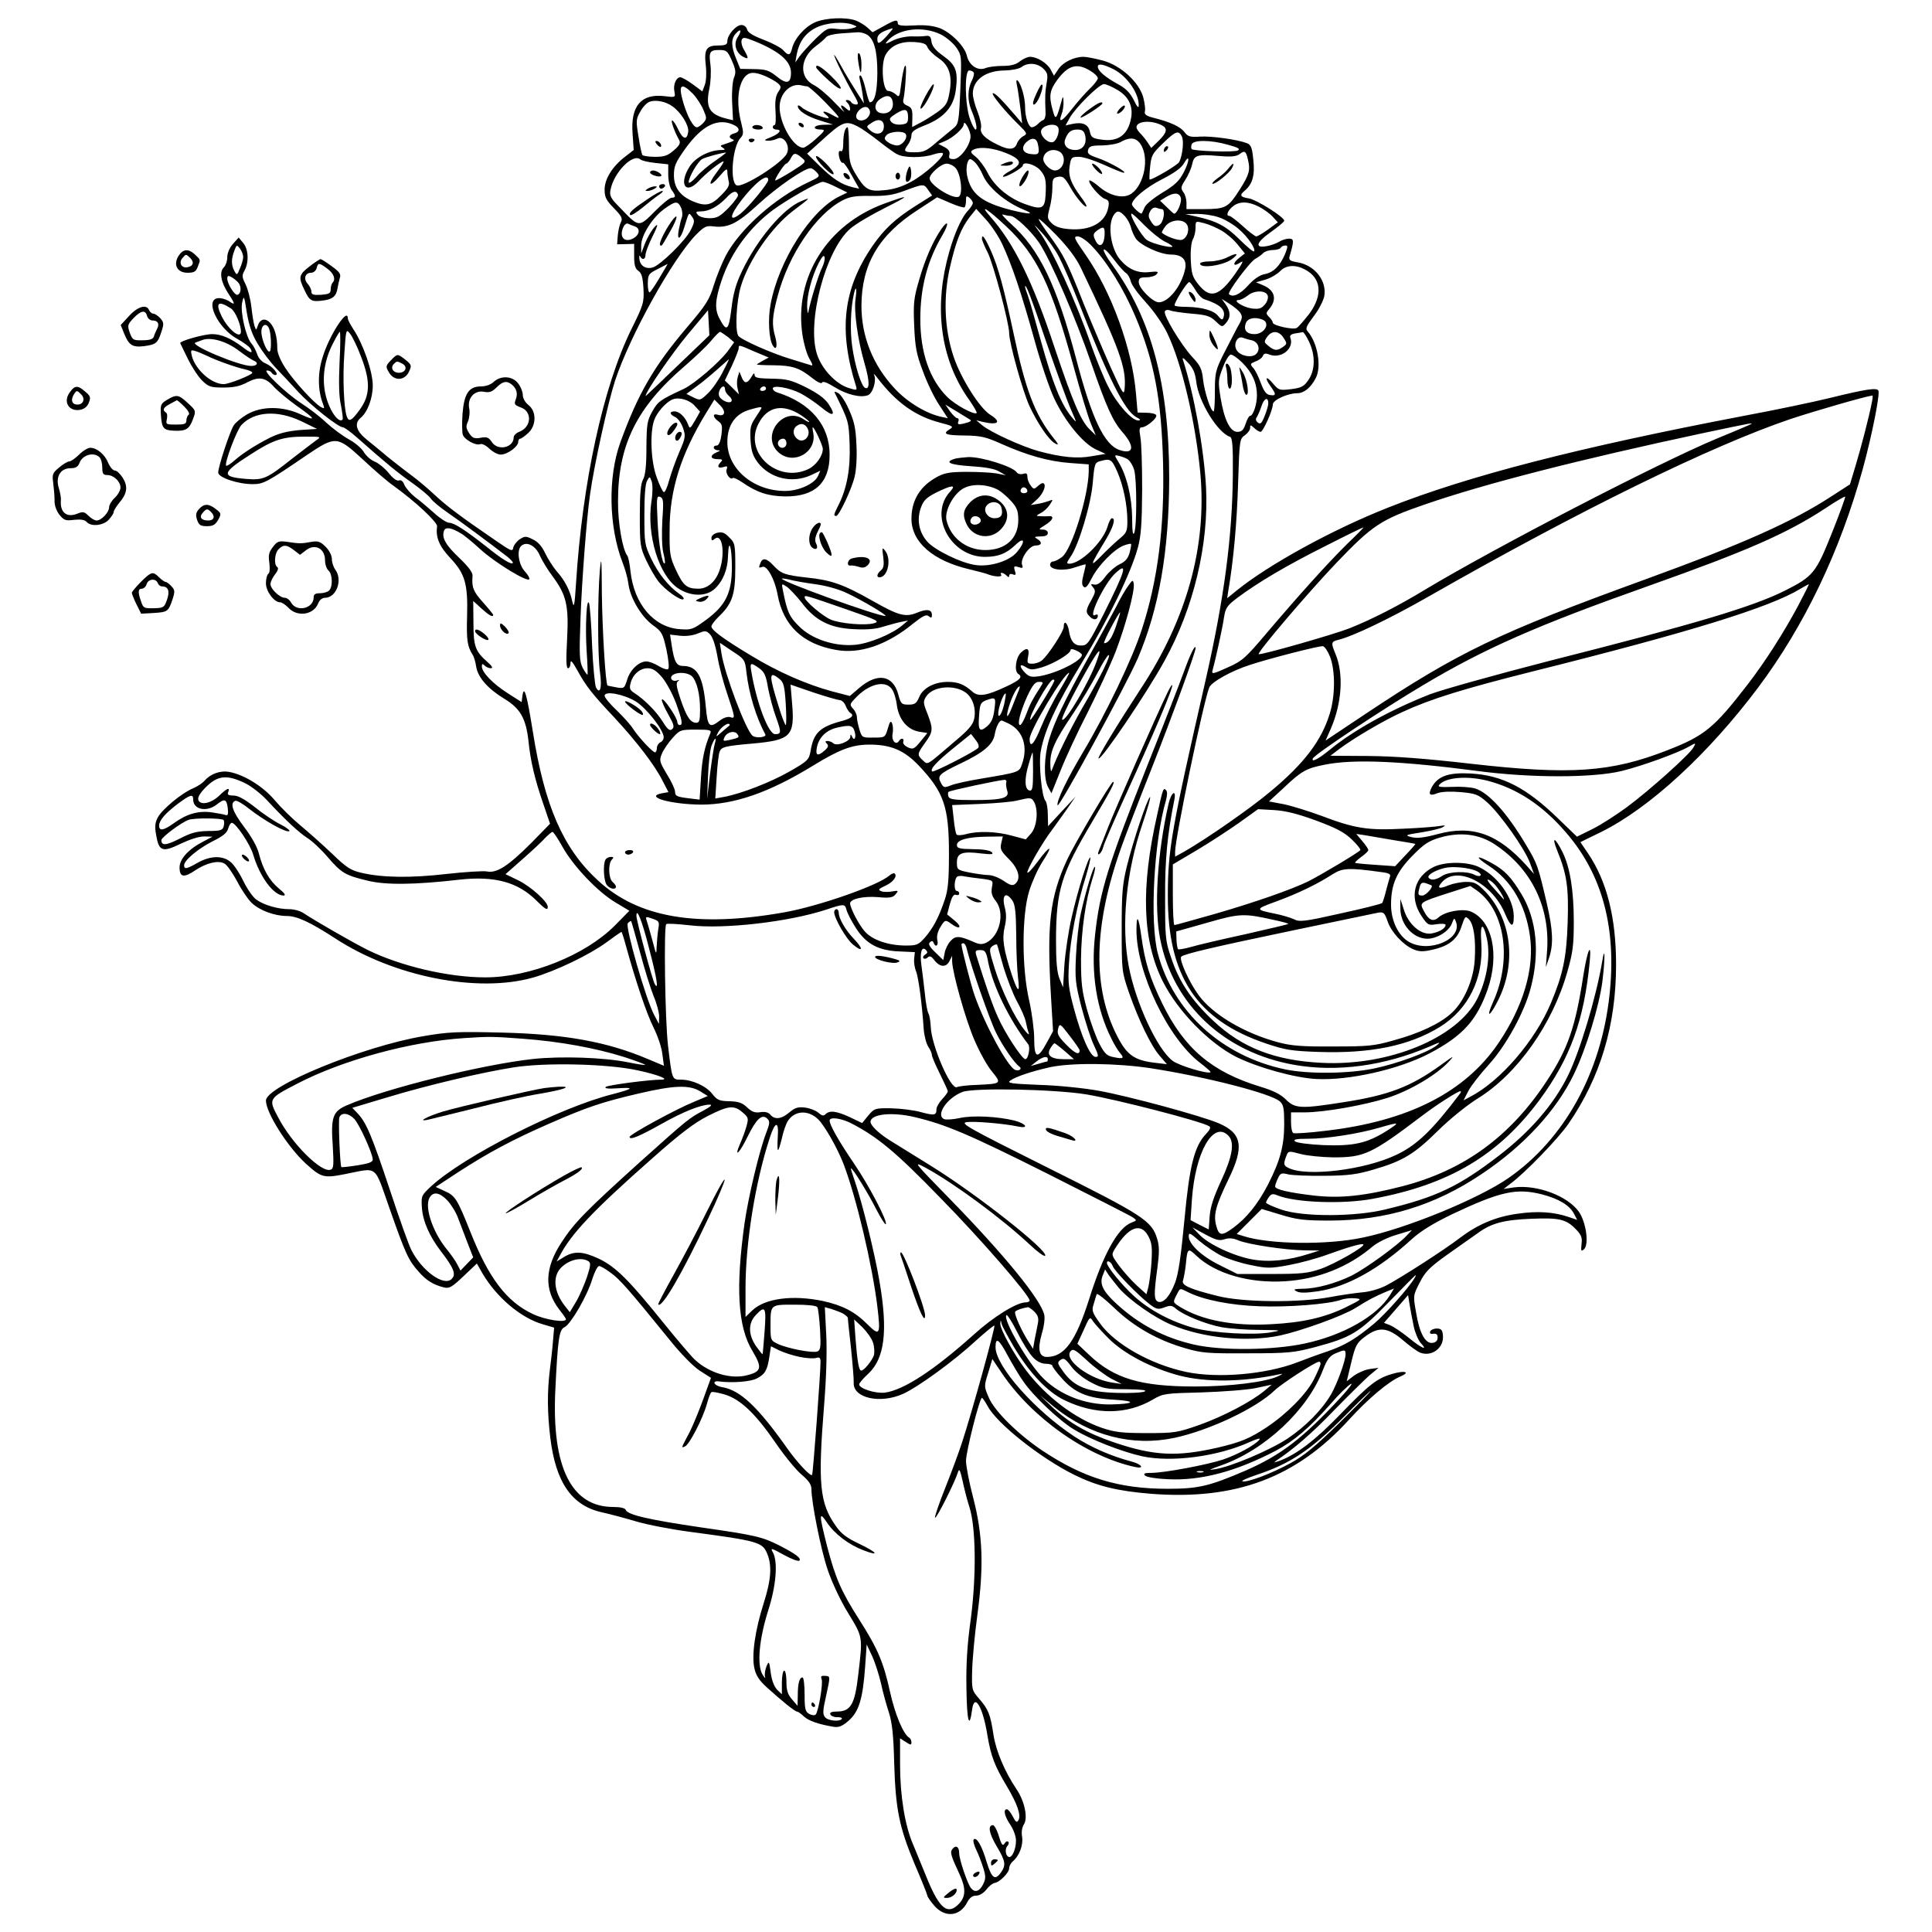 <?xml version="1.0" standalone="no"?>
<!DOCTYPE svg PUBLIC "-//W3C//DTD SVG 20010904//EN"
 "http://www.w3.org/TR/2001/REC-SVG-20010904/DTD/svg10.dtd">
<svg version="1.0" xmlns="http://www.w3.org/2000/svg"
 width="850pt" height="850pt" viewBox="0 0 850 850"
 preserveAspectRatio="xMidYMid meet">
<g transform="translate(0,850) scale(0.1,-0.1)"
fill="#000000" stroke="none">
<path d="M3584 8401 c-45 -21 -88 -70 -99 -113 -8 -33 -16 -35 -40 -8 -9 10
-48 31 -85 45 -46 17 -70 32 -73 45 -3 12 -14 20 -25 20 -24 0 -62 -44 -62
-71 0 -15 -8 -19 -39 -19 -53 0 -64 -16 -56 -87 4 -34 2 -70 -4 -86 l-11 -29
-42 31 c-23 17 -48 31 -55 31 -18 0 -32 -32 -26 -62 5 -27 5 -27 -44 -21 -102
12 -149 -43 -140 -164 l5 -73 -36 -28 c-57 -43 -92 -99 -92 -146 0 -34 7 -47
41 -82 34 -35 39 -45 31 -61 -6 -11 -12 -37 -14 -59 l-3 -39 38 1 37 1 0 -53
c0 -40 4 -56 19 -66 14 -10 19 -28 22 -78 3 -61 0 -71 -54 -180 -124 -253
-215 -673 -243 -1120 -6 -95 -9 -108 -16 -77 -10 49 -33 94 -70 135 -15 18
-38 54 -50 79 -14 30 -32 50 -54 60 -30 15 -35 15 -58 0 -13 -9 -26 -26 -28
-37 -3 -18 -11 -14 -79 33 -152 104 -215 151 -269 202 -30 28 -73 64 -95 80
-22 16 -68 52 -102 79 -33 28 -80 66 -102 84 -44 36 -53 69 -25 93 31 25 54
87 54 143 0 61 -42 182 -85 247 -14 21 -25 43 -25 49 0 50 -83 -78 -111 -173
-22 -69 -21 -145 2 -204 8 -21 6 -22 -9 -14 -30 17 -119 114 -156 171 -22 33
-36 67 -36 86 0 51 -11 91 -31 113 -22 24 -45 18 -55 -12 -7 -21 -7 -21 -14
-2 -4 11 -10 49 -14 84 -4 36 -16 81 -26 101 -16 31 -16 39 -4 60 20 37 17 94
-6 121 l-20 24 -25 -28 c-15 -17 -25 -40 -25 -58 0 -17 -7 -38 -16 -46 -20
-21 -12 -65 21 -115 31 -47 31 -53 1 -32 -14 8 -35 14 -48 12 -59 -8 1 -133
86 -179 27 -15 53 -34 58 -43 13 -23 0 -20 -36 8 -51 38 -93 56 -132 56 -38 0
-146 -31 -141 -40 1 -3 17 -34 34 -70 18 -36 46 -79 63 -95 28 -27 38 -30 93
-30 45 0 74 6 105 23 52 27 81 22 119 -22 16 -17 58 -52 95 -79 87 -61 93 -73
21 -40 -80 37 -172 37 -236 0 -24 -14 -51 -36 -59 -49 -17 -27 -68 -181 -68
-207 0 -22 87 -51 151 -51 48 0 62 7 239 128 127 85 133 85 247 -20 49 -46
109 -98 134 -115 101 -73 194 -161 192 -179 -7 -48 10 -88 58 -139 65 -69 78
-113 74 -257 -3 -104 1 -131 24 -168 6 -8 13 -32 16 -53 8 -48 51 -97 125
-142 69 -42 94 -86 105 -185 9 -90 29 -172 65 -276 l30 -88 -82 -84 c-101
-101 -152 -135 -196 -126 -16 3 -96 -2 -177 -11 -155 -18 -280 -17 -375 5 -47
11 -66 23 -130 85 -41 39 -104 95 -139 124 -35 29 -85 78 -112 110 -51 61
-135 113 -201 125 -40 7 -83 -9 -109 -40 -8 -9 -30 -24 -49 -32 -49 -20 -135
-91 -155 -127 -13 -24 -15 -41 -8 -79 12 -72 28 -77 108 -38 40 19 80 32 103
32 l37 -1 -40 -21 c-65 -33 -105 -77 -105 -114 0 -44 19 -47 69 -13 50 33 101
45 128 30 11 -5 36 -41 56 -78 19 -37 48 -80 64 -95 34 -33 101 -58 155 -58
44 0 103 -27 212 -98 258 -169 626 -242 871 -173 98 28 248 100 323 155 34 25
64 46 66 46 2 0 11 -28 20 -62 44 -159 91 -298 121 -358 18 -36 36 -88 39
-117 l7 -52 -69 29 c-181 77 -365 110 -642 117 -200 5 -239 3 -349 -16 -265
-45 -691 -220 -691 -283 0 -53 94 -202 174 -276 69 -63 80 -66 172 -48 150 29
128 47 199 -154 69 -196 82 -225 127 -275 33 -38 65 -58 111 -69 24 -6 35 1
86 49 l59 56 25 -44 c62 -105 168 -195 264 -223 l51 -15 -5 -57 c-2 -31 -9
-90 -14 -130 -12 -97 -11 -187 2 -297 24 -198 95 -300 229 -329 36 -8 103 -26
150 -40 47 -14 155 -35 240 -46 293 -39 315 -45 335 -95 22 -52 18 -115 -15
-218 -38 -119 -54 -230 -41 -287 7 -32 22 -54 55 -84 64 -58 123 -106 132
-106 4 0 18 -9 30 -21 21 -20 65 -35 130 -46 25 -4 39 2 68 27 45 40 62 96 72
235 l7 100 24 -51 c13 -28 30 -82 39 -120 8 -38 24 -96 35 -129 14 -45 20 -99
23 -220 6 -204 22 -284 90 -446 31 -72 56 -135 56 -139 0 -5 14 -25 31 -45 47
-53 112 -47 144 15 11 21 23 30 40 30 14 0 32 11 45 27 11 15 28 28 37 29 22
4 63 45 63 65 0 9 7 22 16 30 28 23 46 70 41 107 -4 21 -1 42 8 56 18 28 3
101 -32 153 -52 77 -91 169 -102 240 -14 91 -22 112 -63 159 -32 37 -33 39
-31 123 1 47 11 158 23 246 29 215 24 353 -19 518 -17 65 -31 137 -31 160 0
41 60 277 70 277 3 0 14 -16 25 -36 41 -77 230 -227 380 -302 101 -50 190 -72
339 -84 373 -29 639 71 872 327 82 90 174 168 225 189 47 20 19 28 -37 11 -66
-19 -100 -46 -229 -179 -107 -111 -188 -173 -263 -202 -25 -9 -31 -10 -18 -1
79 53 158 121 256 223 64 66 134 134 155 153 l40 33 -38 -5 c-22 -3 -53 -17
-71 -30 l-31 -24 20 83 c18 75 24 86 60 113 61 46 100 42 167 -15 29 -25 63
-50 76 -55 52 -20 107 22 100 78 -2 22 -8 28 -27 28 -13 0 -26 -6 -29 -13 -3
-9 3 -12 14 -10 13 2 19 -3 19 -17 0 -13 -8 -21 -22 -23 -32 -5 -58 42 -73
134 -13 74 -13 75 16 131 25 49 43 67 124 125 52 37 112 79 132 93 60 44 114
58 236 63 124 5 153 -2 197 -48 22 -23 27 -36 23 -64 -3 -29 -2 -33 10 -23 24
19 11 118 -21 165 -49 70 -184 121 -286 108 l-46 -7 30 23 c66 49 208 196 255
263 141 205 210 434 210 701 0 206 -40 366 -123 489 l-34 50 92 45 c212 105
471 343 690 635 205 274 361 601 461 964 41 150 76 329 68 343 -8 13 -55 6
-214 -33 -69 -17 -240 -53 -380 -79 -727 -139 -1208 -263 -1560 -402 -247 -97
-528 -252 -668 -365 l-43 -35 5 33 c23 133 38 302 43 471 6 193 7 198 30 213
12 9 23 23 23 32 0 15 1 15 18 0 10 -10 23 -17 28 -17 11 0 54 96 54 121 0 19
66 49 107 49 30 0 60 24 82 67 26 50 8 154 -35 204 -12 13 -8 22 26 68 22 28
42 68 46 87 13 68 -42 138 -118 150 -34 6 -39 10 -34 28 20 67 19 76 -3 76
-12 0 -32 -6 -44 -14 -12 -7 -36 -16 -54 -19 -54 -10 -47 16 18 62 32 23 59
45 59 50 0 16 -121 92 -155 98 -39 6 -43 14 -19 34 34 28 46 68 38 136 -5 53
-10 66 -28 73 -41 16 -154 32 -206 29 -44 -3 -54 0 -69 20 -18 24 -62 44 -137
63 -32 8 -40 15 -37 28 3 9 -1 37 -7 61 -18 67 -98 140 -176 162 -33 9 -73 17
-87 17 -42 0 -91 -24 -111 -55 l-19 -28 -14 26 c-15 29 -60 57 -91 57 -11 0
-31 -9 -45 -20 -17 -14 -40 -20 -75 -20 -28 0 -63 -4 -77 -10 -33 -13 -71 12
-81 54 -9 42 -69 102 -119 122 -31 11 -65 15 -114 12 -53 -3 -71 0 -71 9 0 19
-12 16 -64 -13 l-47 -26 -22 20 c-12 11 -35 25 -50 31 -44 17 -137 13 -183 -8z
m171 -11 c18 -7 18 -8 -8 -15 -16 -4 -46 -5 -68 -2 -37 5 -43 2 -92 -45 -28
-28 -60 -63 -70 -77 l-18 -26 6 35 c11 57 38 94 85 118 46 23 125 29 165 12z
m146 -49 c-34 -36 -41 -38 -41 -11 0 13 11 25 33 34 17 7 33 12 35 11 1 -1
-11 -16 -27 -34z m-655 -4 c-20 -29 -9 -70 24 -87 24 -13 25 -7 4 30 -10 15
-14 35 -11 44 5 13 12 13 59 -6 109 -45 158 -88 158 -138 0 -47 -19 -52 -62
-17 -35 28 -48 32 -101 33 l-60 1 -18 44 c-23 56 -23 88 -2 111 22 25 28 15 9
-15z m894 11 c25 -13 55 -39 68 -58 23 -34 23 -39 17 -185 -6 -143 -8 -151
-31 -170 -14 -11 -47 -39 -75 -62 -42 -37 -56 -43 -94 -43 -48 0 -52 4 -30 34
8 11 15 29 15 41 0 16 14 26 60 44 84 33 126 82 135 154 11 84 1 111 -55 151
-35 25 -49 43 -52 63 -2 21 -8 27 -23 25 -11 -2 -40 -3 -65 -2 -26 0 -62 -8
-83 -19 -30 -15 -35 -16 -25 -4 47 57 157 71 238 31z m-328 1 c33 -18 48 -70
48 -171 -1 -85 -12 -128 -33 -128 -3 0 -11 25 -18 55 -7 31 -17 59 -22 62 -6
4 -8 -4 -4 -18 3 -13 9 -42 12 -64 l6 -40 -32 50 c-18 28 -48 77 -66 110 -18
33 -33 57 -33 53 0 -11 51 -114 84 -170 22 -38 25 -48 13 -48 -9 0 -19 5 -22
10 -3 6 -11 10 -18 10 -8 0 -8 -3 1 -12 7 -7 12 -19 12 -27 0 -11 -4 -10 -20
4 -22 20 -27 11 -7 -15 6 -9 -13 10 -43 41 -30 32 -70 65 -88 74 -67 33 -64
118 6 171 20 15 42 34 47 41 6 7 35 14 65 16 30 2 63 4 73 5 10 1 27 -3 39 -9z
m269 -58 c5 -11 26 -32 48 -47 48 -31 63 -80 47 -158 -7 -40 -16 -53 -50 -78
-23 -16 -57 -38 -77 -48 l-36 -19 1 42 c1 35 -3 44 -22 52 -17 7 -21 15 -17
30 3 11 8 54 10 95 6 84 -9 60 -21 -36 -6 -51 -8 -54 -23 -39 -10 8 -24 15
-33 15 -25 0 -34 122 -11 160 24 41 67 59 127 55 39 -3 52 -8 57 -24z m-861
-58 c17 -39 19 -52 9 -75 -6 -16 -10 -61 -8 -107 l4 -80 -25 6 c-79 19 -97 49
-79 134 6 28 8 74 5 101 -8 60 -4 68 39 68 31 0 36 -4 55 -47z m1369 -34 c20
-19 22 -28 16 -63 -7 -39 -8 -65 -5 -131 1 -16 -4 -31 -10 -33 -6 -2 -17 -10
-24 -18 -8 -8 -20 -14 -26 -14 -15 0 -30 44 -30 89 0 41 -17 100 -32 116 -7 6
-8 -1 -4 -20 4 -16 10 -61 15 -99 l8 -69 -29 34 c-62 72 -89 99 -99 99 -13 0
51 -78 110 -136 41 -40 42 -43 23 -53 -11 -6 -23 -20 -27 -30 -9 -30 -34 -33
-83 -9 -58 27 -82 52 -76 75 3 11 -4 43 -15 71 -12 29 -21 65 -21 80 0 61 57
102 142 102 31 1 61 7 72 15 28 21 69 18 95 -6z m311 -4 c58 -30 110 -104 110
-157 0 -16 -6 -11 -22 22 -17 33 -36 52 -70 70 -56 31 -88 58 -88 77 0 15 24
11 70 -12z m-104 -6 c19 -11 34 -26 34 -33 0 -7 -16 -28 -36 -47 -19 -18 -54
-58 -76 -86 -44 -57 -63 -68 -48 -27 6 14 10 40 9 57 -1 29 -2 27 -14 -16 -18
-64 -22 -66 -34 -20 -17 61 -13 86 21 132 47 64 87 75 144 40z m-512 -8 c3 -5
-1 -22 -9 -37 -18 -36 -19 -85 -2 -127 20 -47 29 -87 19 -87 -4 0 -16 21 -25
48 -22 62 -24 212 -3 212 8 0 17 -4 20 -9z m-917 -16 c21 -9 45 -23 55 -31 16
-15 16 -18 1 -40 -11 -18 -14 -41 -11 -84 2 -33 1 -60 -4 -60 -4 0 -8 -4 -8
-10 0 -5 7 -10 15 -10 27 0 16 -17 -22 -33 -31 -12 -34 -15 -15 -16 13 -1 32
4 42 9 28 15 58 -31 42 -65 -19 -42 -198 -155 -222 -140 -30 18 -17 169 17
207 15 16 15 24 4 68 -22 86 -15 166 17 203 19 21 42 22 89 2z m185 -45 c5 0
41 -31 79 -70 69 -71 75 -81 29 -55 -33 19 -50 18 -26 0 11 -8 15 -15 9 -15
-21 0 -98 31 -115 47 -10 9 -18 12 -18 6 0 -19 39 -45 97 -63 l58 -18 -43 -1
c-44 -1 -52 -21 -9 -21 19 -1 16 -6 -22 -40 -24 -22 -50 -40 -57 -40 -43 0
-104 105 -104 179 0 61 49 108 98 95 8 -2 18 -4 24 -4z m1363 -15 c49 -28 70
-70 62 -121 -13 -77 -57 -110 -133 -98 -37 5 -44 10 -49 35 -7 32 -32 43 -76
34 l-31 -7 18 33 c26 46 130 149 151 149 9 0 35 -11 58 -25z m-1867 -17 c17
-18 38 -50 47 -72 15 -35 15 -39 -1 -57 -9 -10 -22 -19 -28 -19 -16 0 -41 46
-60 109 -23 79 -10 91 42 39z m880 -39 c4 -31 -18 -52 -50 -47 -32 4 -36 41
-6 62 31 22 52 16 56 -15z m-968 -18 c37 -27 71 -82 68 -110 -5 -39 -23 -35
-44 9 -10 22 -22 40 -27 40 -7 0 11 -51 31 -86 7 -13 2 -24 -23 -45 -27 -24
-42 -29 -83 -29 -28 0 -53 4 -56 8 -3 5 -11 42 -17 82 -11 66 -11 76 7 107 10
20 28 39 39 44 27 12 75 3 105 -20z m866 -16 c8 -19 -13 -45 -36 -45 -25 0
-31 21 -12 43 19 21 41 22 48 2z m169 -31 c0 -25 -4 -29 -31 -32 -18 -2 -36 3
-43 12 -11 13 -7 18 21 36 41 25 53 21 53 -16z m-107 -48 c-4 -27 -34 -32 -59
-10 -19 17 -19 18 8 35 32 21 56 9 51 -25z m-655 12 c23 -12 22 -29 -3 -35
-23 -6 -26 -19 -7 -26 12 -5 7 -7 -40 -23 -15 -4 -15 -6 -3 -14 12 -8 11 -10
-6 -10 -51 0 -112 -31 -138 -70 -51 -77 -22 -130 37 -68 33 36 99 88 110 88 4
0 -9 -21 -28 -46 -45 -58 -35 -73 11 -19 27 32 34 36 34 20 0 -11 3 -30 6 -43
5 -17 -3 -31 -34 -62 -43 -44 -68 -49 -123 -26 -57 24 -84 61 -84 115 0 40 7
56 48 114 77 108 148 142 220 105z m1880 0 c25 -13 21 -32 -15 -67 l-33 -32
-15 23 c-8 12 -23 31 -32 40 -10 10 -18 22 -18 28 0 28 66 33 113 8z m-1340
-4 c18 -9 59 -38 92 -64 33 -26 70 -53 83 -59 30 -16 111 -16 157 -1 20 7 39
9 43 6 11 -12 -81 -95 -140 -126 -40 -22 -79 -34 -119 -37 -69 -7 -84 3 -128
77 -22 38 -26 57 -26 122 0 43 -3 78 -6 78 -11 0 -19 -30 -19 -71 0 -24 -4
-38 -10 -34 -5 3 -10 0 -10 -9 0 -21 11 -47 19 -42 3 2 21 -23 38 -55 l33 -59
-28 6 c-50 12 -86 36 -144 92 l-57 56 61 55 c94 86 108 92 161 65z m497 -44
c0 -38 -46 -100 -74 -100 -19 0 -23 4 -19 19 3 14 -3 24 -22 34 l-27 14 29 12
c35 14 83 57 83 74 1 24 30 -27 30 -53z m385 40 c9 -15 -5 -58 -22 -65 -20 -7
-53 22 -53 46 0 26 61 42 75 19z m119 -35 c9 -37 -9 -65 -43 -65 -34 0 -54 20
-45 46 12 33 26 44 54 44 21 0 29 -6 34 -25z m-789 5 c10 -17 -15 -50 -38 -50
-12 0 -31 7 -41 15 -16 12 -17 17 -6 30 14 17 75 21 85 5z m1214 -9 c11 -19 4
-84 -11 -114 -7 -13 -115 -77 -130 -77 -2 0 -1 25 2 55 5 50 9 59 55 103 56
55 70 60 84 33z m-635 -27 c3 -9 6 -25 6 -35 0 -17 -6 -20 -32 -17 -38 3 -48
27 -23 52 21 20 41 21 49 0z m461 -21 c32 -67 1 -182 -56 -210 -35 -17 -91 -2
-135 37 -20 17 -39 29 -41 26 -9 -9 46 -74 68 -81 17 -6 20 -12 15 -38 -13
-67 -79 -103 -173 -95 -38 3 -61 11 -76 26 -20 20 -20 25 -9 67 7 25 12 65 12
89 0 39 3 44 25 48 21 4 29 -2 54 -46 26 -47 71 -98 71 -82 0 4 -11 22 -24 39
-44 59 -57 94 -50 137 6 38 9 40 41 40 19 0 68 -16 110 -35 42 -19 81 -35 87
-35 19 1 -67 49 -115 65 -38 13 -46 19 -42 35 5 17 14 20 62 20 31 1 67 7 81
15 46 26 76 19 95 -22z m378 10 c44 -12 55 -18 43 -25 -15 -9 -194 -3 -203 6
-3 3 -3 12 0 21 8 20 83 20 160 -2z m-997 -29 c64 -22 88 -42 72 -61 -6 -8
-25 -21 -41 -29 -16 -9 -26 -18 -24 -21 7 -7 87 38 87 49 0 19 51 6 75 -19 25
-28 29 -45 25 -113 -3 -57 -17 -64 -84 -40 -75 25 -140 79 -171 140 -13 26
-37 58 -52 70 -22 17 -25 23 -13 30 23 14 71 12 126 -6z m262 -6 c26 -26 8
-78 -27 -78 -20 0 -51 30 -51 50 0 22 20 40 45 40 12 0 26 -5 33 -12z m826
-48 c6 -37 -3 -59 -56 -139 -37 -54 -54 -61 -142 -61 l-76 0 0 28 c0 16 -6 37
-14 47 -12 17 -11 23 9 54 13 20 26 50 30 68 8 40 21 45 114 37 59 -5 80 -3
96 9 23 18 29 11 39 -43z m-2345 14 c-30 -20 -69 -52 -86 -73 -18 -20 -33 -30
-33 -23 0 23 40 91 59 102 17 9 79 26 105 29 4 1 -16 -15 -45 -35z m383 8 c16
-14 12 -18 -50 -57 -37 -23 -69 -40 -71 -39 -5 4 40 74 48 74 4 0 14 11 21 25
13 25 21 24 52 -3z m-648 -19 l56 -6 0 -46 c0 -26 7 -56 15 -67 19 -25 19 -34
0 -34 -8 0 -42 -27 -75 -61 -70 -70 -68 -71 -153 18 -41 41 -46 52 -41 78 15
77 98 161 131 134 6 -6 37 -13 67 -16z m2324 -41 c-19 -37 -38 -56 -93 -89
-38 -23 -74 -52 -79 -65 -6 -13 -11 -25 -13 -27 -4 -6 -43 30 -43 40 0 23 63
75 132 110 53 27 85 50 96 69 27 47 27 14 0 -38z m-915 40 c9 -10 23 -33 31
-52 23 -55 100 -120 181 -153 52 -21 24 -21 -57 -1 -128 33 -176 70 -193 151
-7 34 1 73 14 73 4 0 15 -8 24 -18z m-89 -21 c24 -26 34 -119 13 -127 -28 -10
-127 53 -127 81 0 21 51 65 75 65 12 0 29 -8 39 -19z m-611 -19 c16 -18 14
-20 -35 -43 -147 -68 -303 -207 -365 -324 -17 -33 -41 -92 -53 -131 -19 -63
-33 -85 -119 -186 -145 -171 -214 -290 -292 -505 -55 -153 -51 -370 10 -528
11 -27 23 -70 26 -95 8 -62 57 -144 108 -181 39 -28 43 -36 59 -107 9 -42 13
-81 8 -85 -4 -5 -23 1 -41 12 -19 12 -44 21 -55 21 -33 0 -72 -37 -85 -81 -12
-38 -13 -39 -48 -33 -20 4 -37 7 -38 8 -9 6 -23 245 -25 400 -1 160 -2 177 -9
106 -10 -123 -10 -374 1 -450 9 -66 0 -98 -18 -64 -5 11 -13 93 -17 184 -3 91
-10 174 -13 185 -11 34 -18 -103 -11 -210 4 -55 5 -102 4 -103 -2 -2 -11 11
-21 29 -15 30 -16 55 -10 219 6 167 27 442 42 545 17 125 79 405 110 500 65
197 251 533 356 642 36 36 45 41 76 37 65 -8 106 12 200 99 82 75 201 157 228
157 6 0 18 -8 27 -18z m-213 -34 c-1 -16 -86 -119 -122 -148 -52 -40 -49 -10
4 59 61 79 118 122 118 89z m301 -32 l47 -23 -35 -17 c-125 -60 -268 -284
-303 -476 -12 -65 -7 -153 10 -180 15 -25 22 -4 11 37 -16 55 -14 89 10 179
48 184 170 363 287 423 31 16 57 20 123 19 65 -1 98 4 144 21 89 33 89 33 108
6 l18 -25 -73 -46 c-90 -57 -138 -102 -190 -177 -129 -189 -150 -370 -71 -619
4 -15 1 -16 -33 -5 -56 17 -118 83 -139 147 -47 141 37 460 146 554 24 21 94
62 154 92 111 56 111 60 -2 19 -252 -91 -399 -323 -363 -575 6 -41 20 -90 31
-108 16 -28 17 -33 4 -28 -9 3 -48 15 -88 27 -86 26 -218 85 -229 102 -15 24
-8 154 12 219 35 115 136 260 230 331 77 58 80 61 35 42 -79 -32 -194 -168
-260 -307 -27 -56 -39 -98 -47 -166 -12 -98 -21 -105 -54 -41 -20 40 -18 80
11 166 41 122 123 233 227 310 66 48 199 123 218 123 8 0 36 -11 61 -24z
m-434 -33 c2 -6 -16 -31 -41 -57 -39 -39 -51 -46 -84 -46 -23 0 -45 6 -52 15
-11 13 -8 15 14 15 35 0 74 21 111 59 28 31 45 35 52 14z m1948 -13 c6 -18
-16 -70 -29 -70 -3 0 -17 13 -33 29 l-29 28 26 16 c35 21 58 20 65 -3z m-915
-23 c0 -6 -9 -20 -19 -31 -35 -37 -70 -121 -96 -227 -55 -228 -20 -444 101
-611 19 -28 33 -52 31 -55 -11 -10 -95 36 -130 71 -77 77 -118 195 -118 342 0
140 31 257 97 369 30 51 27 72 -4 28 -37 -53 -72 -133 -98 -224 -24 -81 -26
-103 -22 -202 4 -94 10 -126 38 -199 17 -48 49 -115 71 -148 l39 -60 -28 6
c-67 14 -152 66 -206 125 -96 103 -146 229 -146 364 1 183 76 311 249 422 l84
55 58 -25 c32 -14 60 -22 63 -19 3 3 6 16 6 30 0 21 2 22 15 12 8 -7 15 -17
15 -23z m-1284 -20 c6 -13 8 -32 4 -43 -4 -10 -10 -36 -14 -57 -9 -49 8 -41
24 11 22 72 20 69 35 48 12 -16 11 -24 -6 -58 -24 -48 -135 -156 -168 -165
-31 -8 -55 8 -58 38 -1 13 0 18 3 12 9 -19 24 -15 24 6 0 10 13 44 28 75 16
31 26 56 23 56 -11 -1 -42 -50 -56 -88 l-14 -37 0 34 c-1 44 49 124 102 162
48 35 59 36 73 6z m2542 4 c20 -10 48 -30 61 -44 l23 -25 -42 -31 c-24 -17
-47 -31 -53 -31 -5 0 -32 20 -59 45 -28 25 -54 45 -59 45 -16 0 -9 22 14 41
28 24 68 24 115 0z m-427 -11 c18 0 9 -59 -11 -70 -16 -8 -22 -6 -35 14 -13
20 -14 29 -5 46 7 13 17 19 27 16 8 -3 19 -6 24 -6z m-702 -153 c43 -92 86
-220 142 -422 27 -99 67 -216 88 -260 48 -101 125 -195 182 -222 l43 -20 -60
-10 c-65 -12 -133 -5 -234 22 -73 20 -212 83 -250 115 l-25 21 28 -7 c69 -16
85 -1 34 31 -47 29 -130 161 -162 257 -40 120 -46 262 -15 395 26 113 49 170
87 219 l28 35 42 -46 c24 -26 56 -74 72 -108z m19 76 c135 -127 198 -259 296
-618 30 -110 64 -222 76 -250 l21 -50 -26 25 c-39 37 -75 121 -155 360 -96
291 -178 458 -283 577 -52 59 -13 35 71 -44z m521 46 c11 -12 22 -33 26 -47 3
-15 13 -37 21 -50 20 -31 109 -72 156 -72 49 0 71 -23 62 -64 -16 -75 -73
-146 -116 -146 -26 0 -88 62 -88 89 0 17 6 21 34 21 18 0 39 6 45 14 10 11 4
13 -32 9 -51 -6 -93 12 -130 56 -42 51 -56 159 -24 199 13 17 23 15 46 -9z
m-503 1 c20 0 90 -66 125 -117 47 -68 161 -330 229 -528 68 -196 95 -257 139
-307 55 -63 49 -99 -13 -78 -67 22 -122 137 -191 400 -86 326 -162 483 -287
595 -29 26 -45 45 -35 41 10 -3 25 -6 33 -6z m589 -41 c28 -28 67 -60 88 -71
22 -10 37 -21 35 -23 -7 -7 -89 13 -112 29 -23 15 -81 116 -67 116 4 0 29 -23
56 -51z m327 35 c25 -8 64 -31 87 -51 40 -33 78 -90 68 -99 -3 -3 -32 21 -65
54 -59 58 -100 80 -192 100 l-45 10 51 1 c28 0 71 -6 96 -15z m-606 -224 c169
-353 200 -437 192 -529 -3 -33 -8 -25 -62 94 -32 72 -85 197 -118 278 -73 185
-88 215 -149 298 -27 37 -49 70 -49 75 0 5 35 -27 78 -71 51 -53 88 -102 108
-145z m464 195 c16 -20 5 -62 -20 -70 -15 -5 -69 14 -88 31 -2 1 4 14 15 28
21 29 73 35 93 11z m155 -30 c22 -13 54 -40 71 -62 l31 -38 -23 -18 c-32 -24
-31 -44 1 -23 19 13 15 3 -21 -49 -70 -99 -110 -111 -161 -47 -27 33 -31 48
-34 108 -2 40 2 78 9 91 7 12 12 35 12 52 0 29 0 29 38 19 20 -5 55 -20 77
-33z m-2582 19 c30 -11 18 -46 -19 -58 -31 -9 -47 14 -34 49 6 16 15 24 23 21
6 -3 20 -9 30 -12z m1866 -134 c17 -32 55 -120 85 -196 130 -333 204 -482 255
-509 19 -10 21 -14 9 -15 -29 0 -95 74 -132 149 -20 38 -53 120 -75 182 -69
199 -175 429 -232 504 -25 33 -23 32 15 -9 25 -27 59 -75 75 -106z m201 106
c0 -56 -23 -73 -42 -31 -10 21 -8 28 8 40 27 20 34 18 34 -9z m-55 -60 c65
-67 140 -189 190 -308 83 -196 115 -366 122 -645 7 -278 -23 -518 -94 -734
-40 -125 -158 -371 -258 -538 -72 -121 -118 -217 -112 -234 5 -15 301 527 353
647 93 218 137 469 138 791 0 409 -77 701 -250 939 -24 32 -41 63 -38 68 3 5
24 -15 45 -44 22 -29 46 -56 54 -60 7 -5 16 -20 20 -36 3 -15 33 -56 66 -92
34 -37 75 -95 94 -135 63 -129 125 -390 146 -617 29 -321 -59 -640 -262 -948
-102 -156 -191 -302 -186 -307 11 -10 214 290 290 429 129 233 196 515 183
765 -9 168 -53 411 -101 558 -5 15 1 12 22 -11 22 -23 31 -44 36 -83 10 -88
94 -225 149 -243 10 -4 13 -42 12 -164 -2 -276 -39 -551 -120 -907 -150 -657
-166 -746 -166 -947 -1 -355 127 -548 432 -651 83 -28 112 -33 230 -37 230 -8
400 27 535 110 126 78 193 214 182 372 -6 82 7 93 24 20 18 -79 1 -183 -42
-269 -88 -172 -389 -296 -684 -281 -205 10 -351 66 -477 185 -95 89 -150 171
-185 276 -26 75 -27 91 -27 265 -1 170 10 278 40 428 11 52 -13 38 -25 -15
-50 -220 -64 -454 -37 -593 56 -290 282 -501 591 -555 189 -33 397 -4 593 80
49 22 53 22 32 5 -38 -30 -174 -80 -275 -101 -112 -23 -287 -25 -390 -4 -278
58 -493 253 -561 510 -36 137 -18 490 36 675 6 22 6 38 0 44 -12 12 -14 6 -39
-109 -73 -322 -65 -553 25 -733 66 -131 203 -271 323 -332 95 -47 257 -92 351
-97 143 -8 365 42 500 113 146 77 207 145 255 281 53 154 21 303 -75 343 -35
14 -113 0 -142 -27 -23 -20 -43 -11 -63 28 -21 39 -22 38 107 80 l97 31 29
-20 c124 -89 155 -305 71 -490 -34 -76 -14 -66 24 11 80 163 56 354 -58 474
-36 37 -47 43 -84 43 -23 0 -58 -7 -78 -15 -43 -18 -53 -13 -28 15 66 73 221
-5 277 -141 25 -59 38 -63 38 -11 0 81 -74 183 -159 220 -53 22 -148 21 -195
-3 -85 -43 -107 -133 -52 -215 27 -40 30 -42 67 -36 21 3 39 2 39 -3 0 -15
-27 -32 -63 -38 -46 -7 -101 40 -121 106 l-15 46 0 -38 c-2 -72 55 -137 119
-137 43 0 96 34 108 68 9 24 11 25 17 8 32 -77 -117 -141 -206 -90 -47 27 -79
93 -79 164 0 88 24 144 94 215 51 52 71 65 121 80 90 26 173 16 243 -31 161
-107 244 -278 228 -474 l-5 -65 14 40 c20 60 18 121 -10 242 -39 167 -42 174
-93 259 -83 139 -163 227 -222 245 -20 6 -66 9 -102 7 -52 -2 -64 0 -56 9 27
33 123 41 213 18 130 -34 242 -108 345 -228 161 -186 223 -422 191 -716 -37
-341 -198 -632 -443 -803 -132 -92 -453 -224 -643 -263 -155 -33 -408 -30
-522 6 l-32 10 55 55 55 55 83 -25 c72 -22 103 -26 215 -26 247 0 464 66 670
205 185 123 330 281 406 440 54 112 111 300 125 408 12 100 12 166 -1 87 -25
-151 -99 -400 -152 -505 -62 -125 -165 -244 -302 -349 -177 -136 -275 -183
-500 -237 -135 -33 -363 -33 -457 -1 -38 13 -68 27 -68 31 0 4 6 15 13 25 10
14 18 15 37 7 77 -32 290 -40 421 -15 335 62 553 192 734 437 134 183 194 348
219 605 9 95 -10 54 -28 -60 -35 -228 -68 -322 -159 -461 -161 -246 -364 -395
-637 -466 -168 -43 -272 -54 -389 -41 -111 13 -171 27 -171 40 0 5 5 21 12 35
11 24 15 26 47 18 20 -4 92 -7 161 -6 103 1 141 6 215 28 127 37 178 68 281
170 55 54 126 111 175 142 174 107 330 327 395 559 24 84 28 117 28 219 0 139
-17 241 -50 307 -33 66 -49 70 -23 6 43 -105 51 -164 46 -318 -5 -153 -21
-228 -74 -354 -70 -166 -222 -343 -356 -412 l-28 -15 21 41 c11 22 52 74 90
116 77 85 157 231 185 339 40 153 26 300 -41 411 -46 76 -74 106 -135 139 -66
36 -72 27 -9 -14 99 -64 162 -172 181 -308 21 -143 -29 -311 -139 -473 -147
-216 -397 -343 -760 -385 -73 -9 -137 -13 -142 -10 -6 3 -10 25 -10 48 l0 43
58 0 c87 0 263 31 367 64 99 32 217 102 270 160 26 28 21 26 -35 -15 -134 -97
-231 -134 -434 -165 -184 -29 -209 -27 -249 13 -23 23 -56 39 -112 56 -213 65
-334 167 -431 365 -56 115 -77 183 -93 300 -12 86 -21 96 -21 24 0 -186 139
-477 280 -584 27 -21 48 -39 46 -41 -10 -10 -138 28 -167 50 -68 51 -163 257
-193 416 -34 180 -12 414 60 625 24 71 39 125 33 119 -14 -14 -73 -191 -101
-303 -20 -82 -23 -120 -23 -280 0 -182 1 -186 32 -277 44 -125 98 -236 136
-279 l31 -36 -59 7 c-84 11 -117 34 -158 113 -111 213 -107 485 14 828 17 49
78 208 136 354 90 228 193 510 193 528 0 22 -24 -27 -53 -108 -19 -52 -91
-237 -160 -410 -172 -436 -208 -549 -229 -742 -19 -168 6 -328 72 -458 12 -25
29 -53 38 -63 20 -23 14 -27 -28 -18 -29 5 -40 15 -62 57 -15 28 -40 96 -55
150 -23 84 -27 117 -27 224 1 125 20 259 50 353 9 27 14 50 11 53 -6 6 -40
-106 -62 -205 -9 -41 -18 -124 -21 -185 -5 -101 -3 -122 24 -227 17 -64 41
-139 55 -168 21 -45 22 -51 7 -51 -23 0 -62 88 -96 216 -23 85 -26 113 -21
194 5 105 36 263 74 383 13 44 22 81 20 84 -8 7 -55 -143 -82 -262 -14 -60
-28 -155 -32 -210 l-6 -99 -16 39 c-11 29 -15 75 -15 170 1 221 23 290 160
521 83 140 101 174 91 174 -9 0 -168 -269 -203 -344 -75 -164 -89 -281 -70
-602 l9 -151 -28 -51 c-40 -74 -55 -69 -55 18 0 39 -10 114 -22 168 -33 142
-33 375 0 482 13 41 39 99 58 128 50 76 35 77 -20 2 -25 -34 -46 -56 -46 -48
0 16 69 136 108 186 15 21 45 62 66 92 l38 55 -61 -65 -60 -65 -1 51 c0 27 -5
55 -10 60 -17 17 -31 165 -21 220 18 95 69 204 180 387 121 199 216 395 247
507 14 51 18 105 19 255 0 105 -3 209 -8 233 -6 33 -4 42 7 42 19 0 68 40 63
53 -2 6 -21 11 -43 11 l-39 1 -7 81 c-16 198 -108 450 -222 613 -51 73 -54 81
-35 81 13 0 40 -18 64 -44z m-3735 -47 c0 -9 -6 -31 -14 -49 -13 -32 -14 -32
-25 -12 -14 26 -14 53 0 89 10 27 11 27 25 9 8 -11 14 -27 14 -37z m4584 14
c-22 -52 -51 -82 -90 -89 -21 -4 -47 -21 -73 -50 -36 -40 -68 -54 -84 -38 -8
8 92 143 117 156 11 6 27 17 34 25 7 7 26 13 42 13 16 0 32 5 35 10 3 6 12 10
20 10 12 0 11 -6 -1 -37z m-2037 -60 c-15 -29 -52 -149 -60 -193 -2 -14 -5 -6
-6 21 -1 51 21 134 52 194 15 28 22 35 25 23 2 -9 -3 -29 -11 -45z m-714 -43
c-19 -33 -40 -63 -44 -66 -5 -3 -9 14 -9 38 1 40 3 44 43 64 23 12 43 22 44
23 1 0 -14 -26 -34 -59z m2837 35 c74 -38 81 -113 20 -196 -23 -29 -47 -57
-55 -62 -16 -9 -105 11 -105 23 0 5 -7 16 -16 25 -14 14 -15 18 -2 33 38 43
28 85 -25 107 l-31 13 42 12 c23 7 51 24 63 36 26 28 67 31 109 9z m-4691 -59
c14 -17 12 -48 -4 -53 -12 -4 -45 48 -45 71 0 13 4 15 18 7 10 -5 24 -17 31
-25z m4210 -31 c11 -20 29 -38 38 -41 74 -24 98 -48 85 -83 -4 -10 -9 -8 -22
8 -18 25 -72 40 -141 41 -25 0 -48 2 -51 6 -6 6 53 102 64 103 3 1 15 -15 27
-34z m-654 -235 c43 -124 90 -254 106 -290 28 -64 28 -64 4 -35 -46 55 -84
150 -134 330 -27 99 -54 193 -60 208 -6 16 -11 31 -11 35 1 20 26 -44 95 -248z
m-841 195 c-8 -55 10 -183 40 -285 22 -76 23 -114 3 -107 -17 5 -46 98 -58
185 -10 70 -6 170 8 230 9 39 14 24 7 -23z m1814 12 c2 -10 -4 -28 -15 -39
-14 -16 -26 -19 -57 -15 -39 6 -86 37 -56 37 8 0 26 9 40 20 31 25 83 23 88
-3z m-4444 -210 c19 -32 54 -79 79 -105 25 -26 69 -73 98 -105 54 -59 177
-157 198 -157 6 0 35 -21 64 -47 123 -109 178 -154 241 -198 36 -26 73 -56 81
-68 8 -12 42 -40 74 -62 53 -36 193 -140 264 -195 15 -13 26 -24 23 -27 -7 -8
-48 17 -116 72 -93 73 -142 105 -164 105 -10 0 -40 19 -66 43 -26 23 -63 55
-84 70 -20 16 -41 40 -47 54 -6 16 -15 23 -24 19 -9 -3 -26 9 -46 34 -17 21
-45 43 -60 49 -16 6 -37 24 -47 40 -9 17 -39 43 -67 58 -27 15 -72 48 -100 74
-27 26 -77 64 -110 85 -67 44 -172 144 -150 144 8 0 17 -4 20 -10 3 -5 11 -10
16 -10 20 0 -11 37 -40 50 -19 7 -34 24 -40 43 -6 17 -17 38 -25 46 -24 28
-49 136 -41 178 8 36 9 34 21 -43 10 -58 23 -96 48 -137z m4323 136 c11 -16 9
-26 -13 -63 -13 -25 -41 -79 -62 -120 -34 -69 -37 -81 -37 -162 0 -49 -2 -88
-6 -88 -12 0 -40 86 -46 140 -5 47 -12 62 -48 100 -50 55 -129 186 -120 201 4
6 14 7 24 3 9 -4 51 -10 94 -14 65 -5 82 -11 105 -33 28 -27 29 -27 45 -9 22
24 22 51 0 82 l-18 25 35 -22 c19 -12 41 -30 47 -40z m-4441 20 c19 -12 44
-71 44 -102 0 -35 -54 7 -84 66 -30 61 -17 73 40 36z m1964 -253 c-77 -74
-140 -134 -140 -133 1 21 120 193 187 273 l88 105 3 -55 3 -55 -141 -135z
m2574 204 c37 -14 10 -64 -35 -64 -34 0 -49 18 -38 48 8 22 39 29 73 16z
m-4369 -43 c8 -25 10 -90 2 -97 -10 -10 -37 53 -37 86 0 34 25 42 35 11z m405
-124 c40 -105 39 -166 -7 -229 -35 -49 -48 -56 -57 -31 -13 33 -19 170 -11
278 7 107 8 109 25 87 10 -12 33 -59 50 -105z m-96 -19 c-4 -91 -3 -152 6
-191 6 -32 10 -61 7 -63 -12 -13 -38 13 -58 59 -35 80 -32 173 8 260 18 37 35
67 38 67 3 0 3 -60 -1 -132z m1709 109 l27 -23 -29 -40 c-36 -48 -146 -143
-193 -165 -105 -49 -113 -55 -138 -99 -23 -41 -25 -56 -26 -160 0 -81 -5 -122
-15 -140 -10 -18 -14 -61 -14 -160 0 -127 2 -139 28 -195 15 -32 39 -74 53
-92 29 -38 101 -89 111 -79 4 3 -4 14 -18 23 -46 32 -92 88 -123 153 -30 63
-31 70 -31 195 0 82 4 137 12 150 11 20 12 20 20 -3 5 -13 5 -51 -1 -88 -22
-148 33 -326 117 -382 55 -37 124 -38 162 -2 36 34 57 85 58 146 3 82 17 38
17 -51 0 -113 -27 -168 -112 -231 -60 -44 -66 -46 -118 -42 -113 8 -200 110
-216 253 -3 33 -10 65 -14 70 -21 26 -42 146 -41 240 0 247 82 413 293 594 45
39 98 89 116 111 18 22 36 40 40 40 4 -1 19 -11 35 -23z m2444 -3 c16 -25 16
-27 -2 -40 -25 -18 -38 -18 -64 4 -20 16 -21 18 -6 40 21 29 51 28 72 -4z
m112 -17 c28 -58 28 -124 -2 -168 -20 -29 -30 -35 -76 -41 -51 -6 -55 -5 -79
23 -31 38 -41 30 -13 -9 27 -38 26 -44 -1 -40 -17 2 -27 16 -41 53 -10 28 -25
58 -34 67 -14 16 -13 18 11 28 15 5 29 16 32 24 4 11 12 13 29 6 52 -20 110
27 92 74 -4 10 3 16 21 19 15 2 30 5 34 6 3 0 16 -18 27 -42z m-252 6 c29 -7
40 -40 20 -60 -19 -20 -73 -9 -87 18 -15 26 5 63 28 53 9 -3 27 -9 39 -11z
m-4460 -43 c29 -22 60 -43 68 -46 24 -9 18 -24 -10 -24 -53 0 -274 93 -245
103 8 3 22 8 30 11 38 14 104 -5 157 -44z m2273 -7 l62 -26 -26 -14 c-14 -8
-26 -15 -26 -17 0 -1 33 -3 73 -3 83 -1 114 -11 170 -56 24 -19 42 -27 44 -20
3 7 22 0 53 -19 54 -34 115 -49 148 -37 22 8 40 66 27 91 -3 7 4 0 17 -17 82
-107 166 -166 272 -194 58 -15 63 -18 45 -29 -34 -21 -21 -27 64 -28 73 -1 94
-6 163 -37 115 -51 208 -77 302 -84 l82 -6 0 -31 c-2 -110 -74 -342 -117 -376
-14 -11 -32 -20 -39 -20 -8 0 -14 -7 -14 -15 0 -22 60 -29 110 -11 24 8 45 14
46 13 2 -1 -3 -21 -9 -45 -8 -31 -8 -45 0 -53 9 -9 18 1 36 37 29 57 99 128
141 144 16 6 30 9 32 7 2 -2 -1 -19 -6 -38 -7 -26 -19 -40 -45 -52 -19 -9 -47
-34 -62 -54 -20 -27 -34 -37 -48 -35 -17 4 -18 2 -6 -12 12 -15 11 -22 -7 -55
-26 -46 -27 -55 -6 -75 16 -16 34 -13 34 5 0 6 -4 7 -10 4 -39 -24 37 136 86
182 58 54 47 16 -52 -182 -66 -130 -70 -135 -99 -135 -29 0 -45 19 -52 64 -6
37 -23 50 -23 18 0 -20 -71 -129 -98 -149 -9 -7 -27 -13 -40 -13 -22 0 -24 3
-19 30 8 37 -4 45 -31 19 -23 -21 -31 -82 -12 -94 21 -13 8 -27 -52 -55 -89
-42 -124 -47 -151 -22 -35 31 -62 42 -107 42 -59 0 -110 -27 -126 -67 -12 -28
-19 -33 -47 -33 -30 0 -34 3 -45 45 -23 85 -91 97 -171 29 l-42 -36 -77 20
c-112 30 -240 86 -358 158 -123 74 -174 112 -174 128 0 7 14 25 31 42 60 57
74 97 74 216 0 103 -1 109 -27 134 -20 21 -32 25 -52 20 -14 -3 -26 -13 -26
-22 0 -13 3 -14 14 -5 32 27 47 -56 24 -131 -16 -54 -53 -88 -95 -88 -51 0
-67 13 -99 82 -27 58 -29 72 -28 178 0 173 49 330 160 512 l37 60 25 -25 c27
-27 22 -51 -9 -42 -25 8 -24 -10 1 -28 17 -12 19 -21 14 -60 -4 -30 -12 -47
-20 -47 -21 0 -17 -20 4 -21 13 0 12 -2 -5 -9 -31 -13 -29 -30 4 -30 21 0 24
-3 15 -12 -19 -19 -14 -30 10 -23 17 6 20 4 15 -10 -7 -17 16 -49 27 -38 3 3
23 -6 43 -20 64 -44 113 -60 188 -61 130 -1 195 60 195 183 0 130 -83 228
-232 275 -10 3 -18 11 -18 17 0 16 72 4 123 -22 23 -12 63 -39 89 -60 54 -45
68 -39 33 14 -17 25 -48 47 -99 73 -65 32 -85 37 -150 38 -60 1 -76 4 -76 16
-1 11 -4 9 -12 -5 -19 -33 -32 -35 -44 -7 l-11 27 -7 -23 c-4 -13 -5 -35 -1
-50 l6 -27 -31 31 -31 30 31 65 c16 35 30 70 30 77 0 16 -1 16 70 -15z m-2408
-19 c38 -19 127 -51 166 -59 17 -4 32 -10 32 -15 0 -9 -102 -50 -126 -50 -53
0 -124 63 -140 124 -6 26 -5 28 17 21 13 -4 36 -14 51 -21z m4554 -30 c44 -44
64 -90 64 -143 0 -41 -17 -91 -31 -91 -4 0 -13 -16 -19 -35 -9 -27 -17 -35
-36 -35 -32 0 -58 53 -74 150 -11 70 -11 79 10 133 12 32 28 57 35 57 8 0 31
-16 51 -36z m-2287 -42 c-16 -32 -45 -74 -64 -92 -33 -32 -35 -33 -65 -18
l-30 15 42 31 c24 17 66 52 93 76 28 25 51 45 52 46 1 0 -11 -26 -28 -58z m11
-76 c0 -7 7 -19 15 -26 32 -27 5 -42 -29 -17 -13 10 -16 20 -12 35 8 24 26 30
26 8z m180 4 c0 -5 -7 -10 -16 -10 -8 0 -12 5 -9 10 3 6 10 10 16 10 5 0 9 -4
9 -10z m4865 -62 c-12 -62 -46 -193 -71 -276 l-25 -83 -82 -53 c-172 -112
-387 -208 -818 -365 -644 -234 -823 -320 -1230 -591 l-177 -118 23 52 c49 113
57 241 21 328 -21 50 -20 55 12 63 66 16 230 95 398 191 664 379 1240 661
1590 780 102 34 326 99 362 104 2 0 1 -15 -3 -32z m-5178 -14 l23 -25 -22 -39
c-22 -37 -23 -38 -31 -17 -12 32 -38 57 -59 57 -24 0 -23 -13 3 -25 12 -6 27
-27 34 -48 12 -35 11 -43 -16 -105 -16 -37 -36 -93 -45 -125 -8 -31 -19 -55
-24 -52 -5 3 -19 31 -30 63 -26 66 -32 196 -12 253 12 35 53 81 82 92 28 11
75 -3 97 -29z m2523 11 c0 -8 -7 -33 -16 -55 -13 -33 -19 -38 -30 -29 -9 7
-11 16 -5 23 4 6 14 28 21 49 11 35 30 43 30 12z m-1311 -72 c7 -5 -2 -10 -31
-17 -22 -5 -26 -3 -22 9 4 8 1 15 -4 15 -6 0 -20 14 -32 30 l-21 30 53 -32
c29 -18 55 -34 57 -35z m-919 52 c0 -2 -12 -21 -26 -42 -22 -33 -25 -46 -22
-99 3 -49 10 -69 32 -99 54 -70 150 -93 233 -56 l42 20 -11 -25 c-16 -33 -84
-64 -144 -64 -139 0 -254 97 -254 215 0 75 35 125 100 143 42 12 50 13 50 7z
m173 -31 c20 -13 37 -27 37 -30 0 -3 -10 2 -22 10 -91 64 -195 -72 -112 -145
66 -57 168 1 152 86 -3 14 -4 25 -2 25 7 0 44 -80 44 -95 0 -31 -30 -73 -64
-89 -136 -64 -287 74 -218 202 39 74 106 87 185 36z m-2198 -27 l70 -34 -76
-5 c-55 -5 -91 -14 -130 -33 -69 -35 -127 -73 -161 -104 -15 -13 -30 -22 -33
-20 -9 10 46 156 67 179 56 60 158 67 263 17z m2231 -39 c9 -29 -20 -57 -44
-42 -24 15 -27 45 -7 60 21 16 42 8 51 -18z m4139 22 c-11 -5 -76 -33 -145
-61 -258 -108 -970 -477 -1280 -663 -120 -73 -235 -131 -332 -170 -72 -28
-387 -118 -400 -114 -11 4 219 273 341 401 160 167 196 191 391 258 263 91
678 197 1225 314 214 45 231 49 200 35z m-6305 -68 c-13 -9 -60 -46 -105 -80
-112 -89 -126 -95 -203 -89 -111 9 -108 26 21 108 99 64 141 78 237 78 74 0
75 0 50 -17z m2070 -12 c0 -21 -24 -28 -35 -10 -8 14 3 30 21 30 8 0 14 -9 14
-20z m1499 -69 c11 -6 25 -28 31 -49 12 -44 12 -249 0 -277 -6 -13 -9 9 -9 66
-1 92 -24 188 -60 246 -19 31 -19 32 -1 28 10 -2 28 -8 39 -14z m-44 -55 c27
-61 45 -148 45 -219 0 -43 -4 -52 -32 -75 -18 -15 -55 -49 -82 -77 -54 -55
-51 -45 18 69 34 57 46 96 28 96 -5 0 -14 -17 -20 -39 -21 -67 -118 -161 -167
-161 -14 0 -13 4 4 29 37 51 92 236 99 330 7 80 9 86 32 92 45 13 51 9 75 -45z
m-2001 -215 c-3 -55 -2 -115 4 -141 6 -24 9 -46 7 -48 -11 -11 -28 87 -32 186
-5 101 -4 112 11 106 15 -6 16 -19 10 -103z m5146 -55 c-71 -178 -83 -192
-208 -255 -140 -70 -389 -145 -1037 -309 -237 -61 -473 -127 -525 -147 -175
-69 -337 -159 -440 -244 -50 -41 -82 -57 -74 -38 6 17 304 215 484 322 273
163 504 264 995 438 431 153 605 229 775 340 46 31 86 54 88 52 2 -2 -24 -74
-58 -159z m-6030 -4 c14 -8 52 -40 85 -70 65 -59 208 -146 214 -130 2 5 -7 20
-19 33 -29 31 -38 96 -16 114 25 21 64 -1 82 -45 9 -20 33 -60 54 -88 62 -83
73 -130 65 -278 -5 -90 -4 -128 4 -128 6 0 11 10 11 23 0 16 8 7 30 -32 39
-71 65 -104 164 -209 98 -106 177 -209 211 -277 l26 -50 -28 -5 c-81 -15 36
-49 172 -50 146 0 299 53 493 172 114 70 170 91 242 92 98 1 157 -24 222 -92
111 -117 133 -182 133 -387 0 -120 -4 -161 -19 -205 -26 -77 -51 -124 -87
-165 -28 -32 -36 -35 -83 -35 -78 0 -150 25 -182 63 -27 31 -63 102 -64 122 0
20 58 33 122 28 53 -5 66 -2 78 12 14 17 13 18 -15 13 -16 -3 -38 -3 -48 1
-15 6 -12 10 18 24 35 16 54 42 41 54 -3 3 -14 -1 -23 -9 -50 -44 -311 -135
-463 -162 -384 -68 -642 -24 -820 141 -153 141 -234 327 -286 656 -27 168 -39
207 -46 152 l-3 -24 -61 39 c-66 42 -114 92 -114 118 0 12 3 13 12 4 7 -7 19
-12 28 -12 10 0 5 10 -16 28 -53 47 -61 68 -61 172 l-1 96 36 -33 c33 -30 52
-41 52 -28 0 2 -20 27 -45 55 -43 48 -50 66 -46 116 2 14 -18 41 -59 80 -60
57 -78 89 -66 120 7 17 34 12 76 -14z m3898 -44 c-85 -84 -208 -220 -355 -393
-94 -111 -107 -123 -173 -152 -59 -27 -70 -30 -66 -15 12 42 45 191 51 235 7
43 13 52 59 87 90 67 216 142 386 227 90 46 166 83 169 83 2 0 -30 -33 -71
-72z m1982 -275 c-63 -117 -141 -240 -220 -343 -149 -193 -190 -227 -355 -291
-248 -97 -426 -109 -865 -59 -201 23 -334 33 -451 34 l-166 1 41 31 c63 47
193 124 275 161 128 59 268 102 574 179 693 173 1044 282 1177 363 19 11 37
21 38 21 2 0 -20 -44 -48 -97z m-4754 -219 c7 -44 27 -119 44 -168 35 -105 36
-109 12 -101 -11 3 -29 -3 -45 -15 -46 -36 -54 -28 -62 63 -12 131 -37 177
-100 177 -29 0 -39 19 -50 92 l-7 46 44 -5 c26 -3 57 1 78 10 32 13 37 13 53
-3 12 -11 24 -47 33 -96z m128 -72 c11 -94 42 -197 83 -273 7 -13 -41 -18 -56
-6 -30 25 -123 272 -137 363 l-7 46 55 -37 c54 -35 56 -38 62 -93z m2568 68
c23 -62 23 -172 -2 -251 -36 -117 -112 -218 -259 -340 -86 -73 -283 -210 -383
-267 l-38 -21 0 22 c0 59 123 652 150 722 9 24 98 74 180 100 85 28 303 84
320 82 8 -1 22 -22 32 -47z m-1092 9 c0 -26 -110 -81 -187 -94 -34 -5 -45 -3
-62 14 -28 28 -27 45 2 26 21 -13 29 -13 71 -1 52 16 126 60 126 76 0 6 10 5
25 -2 14 -6 25 -15 25 -19z m-1420 -59 c23 -16 30 -32 39 -86 7 -36 22 -94 35
-129 24 -67 24 -75 -4 -75 -29 0 -81 137 -104 273 -8 43 -4 44 34 17z m-427
-40 c19 -23 46 -73 61 -113 28 -78 31 -97 16 -97 -5 0 -10 6 -10 13 0 19 -63
112 -68 99 -2 -6 11 -35 28 -65 25 -44 28 -56 17 -65 -10 -9 -20 -2 -42 34
-28 44 -78 95 -124 125 -19 12 -23 20 -17 42 9 39 41 67 75 67 22 0 38 -10 64
-40z m131 5 c22 -22 36 -80 36 -147 0 -46 -3 -58 -16 -58 -26 0 -43 25 -69
101 -19 56 -22 75 -12 82 8 6 7 7 -5 3 -22 -7 -35 13 -17 25 22 14 66 10 83
-6z m1617 -64 c-27 -44 -63 -116 -81 -160 -30 -75 -50 -96 -50 -52 0 37 152
291 174 291 2 0 -17 -36 -43 -79z m-1232 52 c19 -15 23 -32 28 -110 3 -51 3
-93 0 -93 -3 0 -17 35 -30 78 -45 143 -45 163 2 125z m1209 -10 c-13 -31 -101
-173 -105 -170 -10 11 83 177 100 177 5 0 7 -3 5 -7z m-62 -28 c-36 -56 -44
-72 -61 -117 -10 -27 -22 -48 -27 -48 -14 0 0 57 32 128 23 48 34 62 51 62 20
0 21 -1 5 -25z m-883 -55 c10 0 22 -11 27 -24 5 -13 14 -27 19 -31 21 -12 10
-24 -31 -36 -101 -26 -129 -53 -142 -134 -7 -38 -12 -43 -92 -89 -84 -48 -213
-98 -288 -112 l-39 -7 6 95 c3 52 9 102 13 111 8 21 23 25 149 36 164 15 182
33 170 175 l-7 84 99 -34 c54 -18 106 -33 116 -34z m231 48 c9 -12 19 -44 22
-72 9 -62 46 -106 97 -115 l37 -6 -30 -37 c-28 -34 -33 -36 -56 -26 -14 7 -23
17 -20 25 6 15 -10 18 -19 3 -13 -21 -34 2 -28 31 3 15 2 36 -2 46 -6 14 -10
9 -19 -22 -12 -40 -12 -40 -63 -40 -50 -1 -51 0 -62 36 -6 20 -11 44 -11 54 0
10 -7 27 -17 37 -15 17 -15 20 8 44 59 65 134 84 163 42z m326 -16 c30 -23 45
-69 36 -114 -5 -26 -24 -49 -89 -103 -124 -106 -114 -101 -137 -80 -26 24 -25
28 10 77 36 49 36 61 10 129 -19 47 -19 53 -5 75 29 45 124 54 175 16z m228 1
c-6 -16 -19 -48 -29 -73 -22 -54 -25 -30 -4 30 14 39 32 70 41 70 2 0 -1 -12
-8 -27z m-1681 -39 c48 -30 122 -125 123 -157 0 -10 -7 -20 -15 -23 -8 -4 -15
-15 -15 -25 0 -10 -4 -19 -8 -19 -11 0 -74 68 -97 104 -10 16 -42 52 -71 80
-30 28 -54 57 -54 65 0 23 84 7 137 -25z m1620 -16 c-13 -53 -33 -67 -22 -15
8 34 24 71 30 65 1 -1 -2 -24 -8 -50z m-42 -20 c-5 -40 -14 -58 -34 -75 -32
-26 -39 -16 -33 54 3 45 7 53 30 62 43 15 44 14 37 -41z m66 -63 c60 -32 82
-100 56 -175 -13 -38 -10 -37 -182 -66 -55 -9 -114 -22 -131 -29 -30 -12 -33
-11 -45 12 -16 30 -7 39 87 84 101 48 142 83 150 126 6 35 20 63 31 63 2 0 17
-7 34 -15z m-1232 -7 c-2 -2 -17 -14 -33 -28 -27 -24 -28 -24 -17 -3 11 22 42
45 50 37 2 -2 2 -5 0 -6z m552 -30 c7 -28 -5 -40 -14 -15 -4 7 -6 6 -6 -5 -1
-20 -60 -43 -75 -28 -5 5 -17 10 -25 10 -11 0 -12 -3 -3 -12 8 -8 6 -16 -10
-30 -31 -27 -41 -22 -34 14 9 44 41 76 90 87 58 13 69 10 77 -21z m-636 -5
c-25 -59 -36 -109 -41 -194 l-6 -97 -41 5 c-59 7 -67 10 -67 30 0 10 -16 45
-36 77 -33 55 -34 61 -22 90 7 17 28 48 46 68 33 37 36 38 104 38 63 0 69 -2
63 -17z m120 -4 c9 -13 6 -15 -33 -24 -32 -7 -33 -6 -23 14 12 22 45 28 56 10z
m1058 -60 c-17 -17 -196 -109 -202 -103 -10 10 17 40 93 102 l78 63 20 -26
c13 -16 17 -30 11 -36z m-1158 20 c-4 -12 -13 -71 -21 -133 l-13 -111 4 100
c2 55 9 115 15 133 13 35 25 45 15 11z m4305 -18 c-15 -29 -195 -190 -291
-261 -46 -34 -114 -78 -152 -97 l-69 -34 -82 79 c-141 137 -246 191 -386 199
-96 5 -143 -11 -170 -59 -18 -34 -11 -42 26 -27 18 6 56 8 101 4 65 -6 76 -10
116 -45 56 -50 165 -203 188 -266 l18 -49 -32 36 c-127 141 -239 181 -393 139
-60 -16 -90 -19 -114 -13 -31 8 -28 10 44 21 43 7 85 17 94 23 14 8 11 9 -13
5 -16 -3 -89 -9 -162 -12 -155 -8 -213 1 -360 57 -57 21 -131 44 -166 51 l-64
12 65 60 c79 75 100 86 182 102 126 25 334 16 670 -28 234 -31 508 -31 635 0
89 22 247 79 295 107 32 18 33 18 20 -4z m-2905 -106 c0 -71 -3 -85 -15 -83
-22 4 -24 50 -5 113 8 30 17 55 18 55 1 0 2 -38 2 -85z m-3470 -49 c28 -13 72
-47 100 -77 82 -88 138 -140 176 -165 20 -12 61 -50 90 -84 62 -72 78 -81 178
-105 79 -19 204 -18 404 5 153 17 255 -11 336 -91 40 -40 51 -46 51 -29 0 23
-74 89 -128 116 l-58 28 76 67 c41 36 86 78 99 93 14 14 28 26 32 26 4 0 24
-30 44 -66 48 -86 156 -199 234 -245 l60 -36 -64 -65 c-129 -130 -373 -228
-570 -228 -163 0 -375 50 -520 122 -66 33 -234 130 -277 159 -15 11 -44 19
-65 19 -50 0 -112 18 -145 42 -15 10 -41 48 -58 83 -17 35 -42 73 -57 84 -35
28 -88 26 -142 -4 -49 -28 -61 -31 -61 -12 0 22 61 73 126 106 45 22 63 37 68
56 4 14 11 25 16 25 17 0 80 -93 94 -140 29 -98 90 -180 134 -180 11 0 4 11
-21 31 -42 35 -70 84 -88 154 -7 29 -33 75 -66 118 -51 68 -63 105 -37 114 6
2 34 -14 61 -36 65 -51 159 -104 175 -98 7 2 -10 16 -38 30 -28 14 -80 49
-114 77 -44 34 -72 50 -93 50 -22 0 -28 4 -23 15 9 23 -5 18 -39 -15 -37 -36
-87 -45 -93 -17 -2 12 12 33 38 58 49 47 89 51 165 15z m3352 2 c-2 -7 0 -23
4 -36 12 -33 -20 -42 -147 -42 -85 0 -106 3 -111 15 -3 9 -3 18 0 21 5 6 218
51 245 53 8 1 12 -5 9 -11z m-3577 -76 c0 -44 59 -56 103 -22 35 28 44 25 49
-15 3 -26 1 -34 -9 -31 -7 3 -35 8 -62 12 -58 8 -110 -7 -165 -47 -46 -33 -66
-37 -66 -11 1 23 26 53 83 96 55 41 67 44 67 18z m3700 -11 c19 -36 12 -107
-13 -137 l-24 -27 -60 16 c-67 19 -151 22 -203 7 -19 -5 -37 -6 -41 -2 -4 4
-10 35 -13 69 l-7 61 123 5 c68 3 141 9 163 15 59 14 63 14 75 -7z m1240 -81
c89 -33 125 -52 157 -83 23 -22 40 -43 38 -47 -5 -9 -174 -110 -230 -138 -72
-35 -228 -90 -407 -142 -96 -27 -177 -50 -181 -50 -4 0 -7 60 -7 133 l0 134
103 61 c56 33 140 88 187 121 l85 61 70 -4 c51 -3 103 -16 185 -46z m-4806 2
c3 -5 3 -17 0 -28 -5 -17 -14 -20 -67 -20 -50 -1 -75 -7 -125 -33 -61 -31 -82
-33 -82 -7 0 12 88 78 120 89 24 9 148 8 154 -1z m5146 -88 c52 -8 96 -16 97
-17 1 -1 -19 -24 -44 -50 l-45 -48 -86 6 c-47 3 -88 7 -90 9 -2 2 11 14 27 26
17 12 31 25 31 30 0 5 -12 23 -27 40 l-26 31 34 -5 c19 -3 77 -13 129 -22z
m-1725 -14 c-6 -26 -1 -35 34 -70 43 -43 54 -87 27 -109 -11 -9 -22 -6 -51 14
-21 14 -50 25 -65 25 -15 0 -52 5 -83 11 -56 11 -57 13 -57 45 0 41 23 50 108
39 46 -5 55 -4 45 6 -8 8 -40 13 -83 13 -59 1 -70 4 -70 18 0 23 47 36 133 37
l69 1 -7 -30z m2091 -122 c13 -6 21 -15 18 -19 -3 -5 -15 -4 -26 2 -33 18
-112 15 -142 -4 -28 -19 -52 -22 -61 -8 -6 11 26 31 70 42 35 9 107 2 141 -13z
m-418 -5 c33 -4 42 -9 37 -21 -3 -8 -10 -35 -17 -61 -6 -25 -14 -49 -17 -54
-4 -4 -87 -25 -184 -46 -160 -36 -180 -38 -205 -25 -15 7 -52 18 -82 24 -89
18 -89 20 5 54 93 34 181 76 250 121 42 26 70 28 213 8z m-1760 -29 c52 -7 52
-7 46 -38 -4 -24 0 -39 17 -60 41 -52 18 -153 -41 -183 -19 -9 -31 -9 -59 4
-60 26 -77 27 -99 3 -11 -12 -23 -35 -26 -53 l-6 -31 -35 34 c-26 25 -32 37
-24 44 8 8 13 7 16 -1 9 -24 23 -13 17 11 -4 16 1 36 12 55 21 35 23 36 50 16
36 -27 50 -15 15 14 l-34 28 12 46 c9 32 17 44 27 40 8 -3 14 0 14 6 0 6 -4
11 -10 11 -15 0 -12 57 3 64 6 3 21 3 32 0 11 -2 44 -7 73 -10z m2259 -26 c11
-13 26 -34 33 -48 7 -14 9 -20 4 -15 -5 6 -25 27 -43 48 -19 20 -30 37 -25 37
6 0 20 -10 31 -22z m-279 -3 c9 -8 -25 -45 -40 -45 -20 0 -21 4 -12 38 5 18
11 21 28 16 11 -4 22 -8 24 -9z m-1844 -67 c12 -17 16 -52 17 -153 0 -71 4
-156 8 -187 9 -71 -1 -66 -28 15 -36 111 -43 157 -31 208 8 33 8 58 1 85 -15
56 4 74 33 32z m-730 -40 c3 -13 21 -49 41 -80 45 -71 100 -101 195 -104 l65
-3 -3 -28 c-2 -16 2 -42 9 -58 10 -28 25 -135 33 -253 2 -28 11 -63 20 -77 9
-13 16 -30 16 -37 0 -7 16 -44 35 -82 19 -39 35 -73 35 -77 0 -5 -11 -20 -25
-35 -14 -15 -25 -35 -25 -44 0 -27 -8 -29 -68 -13 -31 9 -90 16 -131 17 -71 1
-74 0 -101 -32 l-27 -33 -54 26 c-59 27 -89 31 -107 13 -9 -9 -16 -7 -31 6
-11 10 -37 20 -58 23 -32 4 -45 0 -70 -21 -35 -30 -65 -33 -84 -10 -8 10 -23
14 -43 11 -24 -4 -38 1 -59 21 -21 20 -38 26 -78 27 -44 1 -54 5 -75 32 -27
35 -89 63 -138 63 -40 0 -39 -1 -57 150 -13 108 -19 523 -8 534 3 4 50 1 104
-5 150 -18 436 15 600 69 78 26 82 26 89 0z m2381 -52 c16 -47 68 -103 112
-122 25 -11 43 -12 82 -3 75 16 113 46 131 103 15 45 17 47 32 32 22 -21 32
-90 26 -182 -6 -88 -49 -185 -104 -233 -51 -46 -142 -88 -252 -118 -87 -25
-114 -27 -267 -27 -135 -1 -185 3 -240 18 -148 39 -289 122 -351 207 -42 57
-88 159 -77 170 12 12 139 42 503 118 184 38 344 72 355 74 32 7 36 4 50 -37z
m-3250 -116 c35 -132 44 -191 26 -160 -11 18 -81 280 -81 300 0 41 25 -21 55
-140z m2748 123 c38 -8 67 -16 65 -18 -2 -2 -87 -22 -188 -45 -102 -22 -209
-47 -239 -56 -29 -8 -56 -13 -58 -10 -3 3 -6 22 -7 42 l-1 36 135 38 c145 42
163 42 293 13z m-2707 -42 c-3 -20 -6 -54 -7 -76 -1 -38 -2 -37 -18 25 -10 36
-21 75 -25 87 -7 21 -6 22 25 11 29 -10 31 -13 25 -47z m-80 -101 c19 -72 46
-158 59 -191 14 -32 25 -73 25 -91 l-1 -33 -21 40 c-36 67 -128 388 -116 403
6 7 13 11 15 9 2 -3 19 -64 39 -137z m1438 13 c17 -72 102 -315 129 -368 28
-57 80 -132 101 -147 15 -10 0 -22 -18 -15 -32 13 -131 194 -178 327 -16 45
-58 209 -58 225 0 3 4 5 9 5 5 0 12 -12 15 -27z m161 -78 c15 -49 41 -117 59
-150 18 -33 36 -73 39 -90 3 -16 9 -39 13 -50 4 -11 -6 -4 -20 15 -43 54 -101
176 -130 270 -25 80 -25 86 -9 98 10 7 19 9 20 5 2 -4 14 -48 28 -98z m-345
55 c-8 -5 -11 -12 -7 -16 4 -4 12 -3 19 4 8 8 16 5 30 -14 24 -30 52 -31 66
-1 l11 22 0 -25 c2 -53 60 -259 99 -348 22 -51 56 -113 77 -137 42 -52 42 -53
-65 -58 -41 -1 -82 -6 -90 -10 -27 -13 -111 181 -115 264 -1 26 -6 53 -10 60
-5 7 -12 46 -16 88 -5 42 -11 97 -15 123 -8 56 1 87 19 69 9 -9 9 -14 -3 -21z
m278 -35 c22 -107 92 -250 176 -360 10 -13 0 -65 -13 -65 -14 0 -90 115 -120
184 -25 54 -57 148 -96 274 -5 19 -3 22 18 22 21 0 26 -6 35 -55z m402 -386
c0 -23 -21 -14 -59 25 -35 36 -41 47 -36 69 7 26 8 26 51 -30 24 -31 44 -60
44 -64z m-2450 51 c163 -12 321 -41 448 -81 52 -17 92 -32 90 -34 -1 -2 -34 3
-73 11 -108 22 -296 28 -419 15 -222 -24 -646 -129 -818 -203 -64 -27 -73 -52
-64 -179 5 -83 4 -101 -9 -105 -40 -16 -170 113 -230 228 -45 84 -45 84 82
150 200 104 499 186 738 201 105 7 124 7 255 -3z m2385 -55 l40 -35 -46 0
c-56 0 -77 18 -57 49 7 12 15 21 18 21 3 -1 23 -16 45 -35z m-75 -35 c0 -5 -1
-10 -3 -10 -1 0 -18 -4 -37 -10 l-35 -10 25 20 c27 21 50 26 50 10z m-1805
-49 c89 -19 145 -41 104 -41 -52 0 -236 -24 -244 -32 -7 -7 11 -9 53 -6 76 5
69 -2 -23 -26 -234 -59 -653 -272 -798 -405 -43 -40 -44 -43 -41 -92 4 -62 33
-127 83 -193 58 -75 69 -103 48 -123 -34 -34 -130 35 -177 127 -11 21 -54 141
-95 266 -80 240 -103 294 -141 335 l-24 25 157 47 c179 54 413 109 553 131
139 22 413 16 545 -13z m2259 9 c239 -37 529 -111 567 -146 16 -14 19 -31 19
-99 0 -96 -18 -162 -71 -266 -45 -87 -95 -148 -152 -190 -52 -38 -64 -37 -76
8 -13 48 -3 87 54 205 70 143 60 202 -43 246 -77 33 -395 119 -527 143 -66 12
-185 24 -264 26 -124 5 -142 8 -126 19 23 17 95 41 176 59 95 20 292 18 443
-5z m-1984 -101 l34 -21 -57 -24 c-80 -32 -287 -145 -287 -156 0 -15 40 1 140
57 96 54 174 85 212 85 14 0 6 -8 -27 -26 -63 -33 -69 -38 -280 -227 -239
-216 -287 -265 -344 -352 -75 -114 -78 -209 -10 -297 16 -20 29 -39 29 -42 0
-17 -92 -3 -146 23 -115 54 -194 158 -274 360 -59 148 -67 160 -114 181 l-39
18 99 65 c131 85 239 143 404 215 163 71 227 93 390 131 154 36 222 39 270 10z
m1700 -14 c132 -22 505 -118 540 -140 8 -5 4 -15 -14 -34 -51 -53 -73 -140
-95 -378 -15 -158 -26 -236 -41 -276 -23 -60 -51 -92 -75 -84 -18 8 -19 32 -3
148 9 69 9 97 -1 129 -24 79 -61 103 -480 312 -350 175 -388 196 -359 201 33
5 164 -6 226 -19 51 -11 38 12 -15 26 -74 18 -183 24 -241 11 -28 -6 -58 -8
-67 -5 -41 16 11 94 80 120 52 19 404 12 545 -11z m1643 3 c-120 -159 -188
-225 -278 -268 -138 -67 -398 -99 -477 -58 -21 10 -22 17 -9 51 9 24 10 24 63
10 29 -8 94 -14 143 -15 138 0 167 13 397 187 59 45 149 102 162 104 5 1 4 -5
-1 -11z m-3156 -82 c26 -22 27 -26 17 -62 -6 -22 -19 -56 -28 -76 -29 -68 -1
-40 34 33 38 77 63 100 86 77 12 -11 11 -21 -6 -65 -30 -79 -77 -277 -94 -393
-40 -285 -30 -457 34 -563 44 -73 41 -91 -21 -107 -72 -20 -169 9 -232 68 -16
15 -80 90 -142 167 -150 186 -207 242 -280 277 -71 33 -108 35 -153 8 l-33
-20 12 22 c52 100 146 200 409 432 124 110 185 156 244 186 91 46 115 49 153
16z m331 -29 c29 -27 87 -129 114 -200 56 -147 126 -444 148 -625 15 -125 11
-133 -44 -78 -55 55 -109 83 -195 102 -134 28 -256 12 -312 -42 l-29 -28 0
125 c0 202 43 468 106 661 24 75 41 79 36 8 -2 -33 -2 -60 1 -60 3 0 10 24 17
52 6 29 18 63 26 76 30 46 88 50 132 9z m-2039 0 c23 -25 80 -151 81 -178 0
-12 -17 -18 -67 -26 -38 -6 -69 -9 -71 -8 -6 5 -14 204 -9 219 9 23 40 20 66
-7z m2466 8 c135 -32 237 -75 580 -247 198 -100 369 -187 379 -194 19 -13 18
-14 -6 -23 -60 -23 -124 -139 -186 -336 -59 -186 -109 -255 -186 -255 -35 0
-42 34 -22 104 10 33 14 67 10 83 -17 68 -176 263 -414 507 -164 168 -165 169
-105 137 127 -70 332 -221 458 -339 32 -30 61 -51 65 -47 19 19 -299 270 -501
395 -78 49 -159 98 -179 111 -48 29 -88 67 -88 83 0 35 95 45 195 21z m-282
-26 c117 -60 198 -127 393 -328 178 -181 394 -430 394 -453 0 -4 -8 -8 -18 -8
-39 0 -141 -63 -227 -141 -175 -157 -309 -245 -392 -256 -41 -5 -113 18 -113
36 0 6 18 27 40 47 72 67 87 187 50 403 -21 126 -77 351 -109 444 -11 31 -19
57 -17 57 8 0 78 -114 111 -180 20 -39 39 -69 42 -66 10 10 -73 169 -139 266
-65 95 -108 170 -108 190 0 17 48 11 93 -11z m2357 -35 c-86 -54 -145 -67
-278 -62 -64 3 -118 10 -125 17 -8 8 7 11 59 11 81 0 222 22 314 49 90 26 92
25 30 -15z m-696 -20 c29 -29 19 -90 -31 -198 -34 -73 -48 -117 -51 -158 l-4
-57 -40 20 -40 21 6 91 c15 209 94 347 160 281z m1381 -259 c73 -19 121 -48
140 -85 l14 -27 -38 13 c-65 22 -136 27 -225 14 -95 -13 -174 -47 -250 -104
-68 -53 -268 -181 -328 -212 -29 -15 -75 -28 -107 -30 -31 -3 -94 -12 -141
-21 -134 -25 -382 -23 -492 5 -125 31 -162 48 -153 69 3 10 9 41 12 68 7 75 9
76 47 40 84 -79 233 -122 390 -112 144 9 278 62 385 153 20 17 66 40 104 51
l69 21 -24 -25 c-39 -42 -177 -142 -239 -174 -71 -35 -157 -59 -219 -59 -37
-1 -42 -3 -26 -11 13 -8 40 -8 95 0 127 19 268 97 412 229 40 36 93 69 180
111 210 99 281 115 394 86z m-4817 -26 c16 -17 38 -52 47 -77 10 -26 29 -76
42 -110 l25 -64 -28 -29 -28 -29 -14 27 c-8 16 -30 47 -49 70 -60 75 -95 181
-74 222 16 30 44 26 79 -10z m3085 -159 c15 -29 17 -49 13 -115 -3 -44 -10
-93 -14 -109 l-8 -30 -42 38 c-23 21 -58 60 -78 87 -35 48 -35 48 -18 76 60
97 114 116 147 53z m335 -12 c19 6 37 5 60 -5 42 -18 208 -43 292 -44 l65 -1
-45 -14 c-93 -30 -176 -38 -250 -25 -83 15 -194 67 -234 110 l-30 31 57 -31
c47 -25 62 -29 85 -21z m-14 -73 c29 -14 87 -33 130 -41 71 -15 85 -15 166 0
49 9 127 30 172 47 92 33 150 50 156 44 9 -9 -124 -85 -186 -107 -58 -20 -86
-23 -218 -23 l-150 0 -76 38 c-80 39 -138 93 -138 128 0 18 6 15 46 -20 26
-22 70 -52 98 -66z m-2785 -24 c11 -7 10 -19 -7 -71 -12 -34 -33 -83 -48 -108
l-27 -45 -19 24 c-53 65 -59 137 -15 176 35 32 86 43 116 24z m2306 -20 c6
-21 111 -129 163 -169 30 -23 37 -24 65 -14 26 10 34 9 51 -6 32 -28 134 -69
200 -81 33 -6 107 -12 165 -12 101 -1 103 -2 51 -11 -77 -13 -251 -3 -335 19
-102 28 -195 77 -265 140 -53 48 -120 130 -120 147 0 14 19 4 25 -13z m-2209
-30 c40 -28 80 -74 253 -287 55 -69 109 -124 139 -144 l50 -32 -34 -94 c-19
-52 -46 -118 -61 -147 -37 -70 -37 -68 -20 -61 20 7 80 125 97 187 7 26 16 50
20 52 4 3 30 -2 58 -10 69 -21 134 -82 223 -211 40 -59 93 -123 116 -142 31
-26 43 -44 43 -63 0 -58 41 -265 71 -354 19 -56 55 -134 90 -191 66 -108 65
-103 45 -272 -15 -131 -33 -162 -94 -162 -22 0 -32 -4 -29 -12 2 -7 16 -13 30
-13 14 1 23 -3 21 -7 -9 -14 -61 -9 -74 7 -11 13 -10 30 4 91 20 93 20 89 -5
91 -16 1 -19 -2 -14 -15 7 -18 -14 -141 -26 -155 -4 -5 -16 -4 -28 2 -18 10
-21 21 -21 86 0 41 -4 75 -9 75 -14 0 -21 -27 -21 -78 l-1 -47 -24 28 c-19 22
-25 39 -25 78 0 27 -4 49 -10 49 -5 0 -10 -24 -10 -52 l0 -52 -21 20 c-13 14
-24 42 -28 75 -7 52 -8 53 -19 27 -6 -15 -9 -36 -6 -45 3 -10 -2 -5 -12 11
-24 43 -14 155 26 281 35 109 43 213 21 254 -12 22 -10 22 48 -10 33 -18 64
-30 68 -25 10 10 -17 30 -87 66 -77 39 -108 46 -345 80 -225 33 -324 55 -332
77 -3 8 -23 13 -57 13 -182 1 -268 175 -253 508 11 232 17 273 41 283 27 13
100 138 122 212 10 31 23 57 30 57 6 0 29 -13 50 -29z m2237 -68 c47 -54 157
-131 232 -162 139 -58 330 -77 475 -47 93 20 277 86 333 121 61 38 82 49 131
70 l39 16 -17 -28 c-57 -93 -207 -178 -376 -214 -140 -30 -367 -32 -485 -5
-133 30 -244 89 -343 180 -59 54 -75 87 -61 123 l11 28 16 -25 c10 -13 30 -39
45 -57z m1301 45 c-24 -42 -128 -159 -178 -201 -82 -68 -127 -95 -204 -122
-37 -12 -98 -35 -135 -49 -138 -53 -350 -71 -488 -42 -156 33 -313 122 -378
212 -36 50 -39 58 -29 87 5 18 11 37 13 43 2 6 36 -21 77 -60 85 -82 191 -143
314 -178 71 -21 99 -23 274 -22 179 0 203 3 295 27 161 43 195 64 325 198 63
65 116 118 118 119 2 0 0 -6 -4 -12z m-997 -63 c67 -34 188 -58 315 -62 125
-5 302 9 357 28 16 6 44 9 63 7 32 -3 30 -4 -42 -40 -93 -45 -190 -67 -328
-74 -165 -9 -304 17 -400 76 -32 20 -32 20 -17 50 18 35 14 34 52 15z m993
-151 c6 -28 20 -61 31 -73 34 -36 3 -23 -54 24 -31 25 -67 49 -82 55 l-26 10
53 61 53 61 7 -43 c4 -24 12 -67 18 -95z m-2624 85 c4 -6 9 -51 12 -100 4 -77
2 -89 -12 -95 -21 -8 -130 13 -173 33 -32 15 -33 17 -33 78 0 97 -2 95 105 95
59 0 96 -4 101 -11z m113 -28 c11 -7 21 -15 21 -19 0 -4 6 -63 14 -132 7 -69
13 -138 12 -154 -3 -67 117 -94 218 -48 66 30 224 145 319 233 43 39 80 69 82
67 5 -5 -97 -376 -142 -513 -14 -44 -48 -135 -75 -203 -27 -68 -47 -126 -44
-129 6 -6 87 156 100 198 6 20 10 14 21 -36 7 -33 20 -85 30 -115 29 -91 31
-304 6 -494 -16 -114 -21 -200 -19 -307 2 -142 13 -181 25 -90 10 74 47 12 67
-112 16 -95 32 -136 87 -228 45 -76 62 -125 50 -147 -7 -12 -12 -9 -25 16 -9
18 -21 32 -26 32 -17 0 -11 -30 15 -68 14 -21 25 -51 25 -70 0 -35 -15 -72
-29 -72 -15 0 -22 32 -10 47 7 7 9 17 5 20 -4 4 -11 1 -15 -6 -10 -15 -14 -10
-30 42 -7 20 -17 37 -22 37 -24 0 -18 -35 15 -91 40 -67 43 -84 20 -117 -26
-37 -41 -26 -63 46 -21 72 -45 112 -57 99 -4 -4 1 -24 11 -45 10 -20 24 -57
31 -80 12 -38 11 -48 -1 -73 -16 -31 -36 -37 -53 -16 -15 18 -52 127 -52 154
0 28 -14 37 -29 19 -12 -15 -9 -27 32 -115 27 -59 26 -95 -3 -126 -49 -52 -85
-25 -139 105 -21 52 -50 122 -64 156 -36 83 -57 215 -57 351 l0 115 25 -16
c21 -14 25 -14 25 -2 0 8 -4 18 -10 21 -26 16 -62 102 -84 201 -29 132 -54
190 -136 319 -80 125 -104 182 -141 322 -36 142 -36 157 -1 105 34 -51 96 -98
162 -123 73 -28 60 -9 -22 30 -53 25 -78 44 -101 78 -71 100 -79 185 -51 533
10 125 13 237 9 312 l-6 117 29 -8 c16 -5 39 -14 51 -20z m842 8 c16 -16 20
-29 15 -53 -3 -17 -10 -49 -14 -70 l-7 -40 -16 25 c-35 53 -70 132 -62 139 7
7 31 15 56 19 4 0 17 -9 28 -20z m-1187 -86 c-4 -54 -8 -99 -9 -101 -1 -1 -14
15 -29 36 -34 50 -35 100 -1 136 42 45 47 35 39 -71z m1181 -115 c17 -18 38
-28 56 -28 16 0 29 -4 29 -9 0 -4 18 -29 40 -53 57 -66 115 -90 230 -96 103
-6 93 -19 -15 -21 -109 -1 -218 40 -293 113 -65 62 -182 262 -164 280 3 4 25
-30 48 -76 23 -46 54 -95 69 -110z m334 82 c66 -66 187 -129 306 -161 121 -32
285 -30 450 6 11 3 6 -2 -12 -10 -56 -26 -212 -45 -366 -45 -239 0 -355 35
-464 138 l-53 50 28 61 c26 58 27 60 41 38 8 -12 40 -47 70 -77z m-1038 -17
c6 -18 7 -43 4 -55 -8 -24 -43 -68 -56 -68 -10 0 -17 38 -25 140 l-6 85 36
-34 c19 -19 41 -49 47 -68z m621 -21 c69 -114 145 -195 221 -232 136 -66 274
-65 390 3 44 26 53 27 214 31 92 3 199 11 238 19 l70 15 -32 -27 c-58 -48
-182 -113 -286 -150 -97 -34 -109 -36 -232 -36 -110 0 -140 4 -197 23 -119 41
-244 136 -333 252 -54 71 -115 182 -114 206 1 18 2 18 6 -1 3 -11 28 -57 55
-103z m39 -148 c44 -65 159 -174 224 -213 74 -45 213 -99 300 -118 130 -28
334 -1 474 63 34 15 49 19 41 9 -19 -23 -96 -65 -158 -86 -68 -23 -259 -59
-316 -59 -31 0 -37 -3 -28 -12 7 -7 51 -14 101 -16 145 -7 299 34 473 125 80
42 149 101 241 205 37 43 78 83 90 89 12 7 -9 -21 -47 -62 -166 -179 -261
-251 -416 -319 -161 -69 -207 -80 -344 -80 -214 0 -370 48 -550 168 -105 70
-210 173 -235 232 -22 50 -22 51 -3 111 l18 60 39 -58 c131 -198 373 -370 588
-417 45 -10 31 12 -15 24 -88 23 -180 63 -251 110 -175 115 -347 310 -347 393
0 45 14 37 52 -34 21 -39 52 -91 69 -115z m-982 106 c30 -6 63 -8 73 -4 14 4
18 0 18 -18 1 -37 -33 -493 -37 -497 -6 -9 -66 55 -111 119 -128 181 -206 254
-284 267 -38 6 -49 31 -12 25 57 -7 136 -1 163 13 37 19 47 36 56 96 l7 46 36
-18 c21 -10 61 -23 91 -29z m1369 -95 l47 -24 -40 6 c-100 14 -216 100 -185
138 11 13 21 7 72 -40 33 -31 81 -66 106 -80z m1032 107 c0 -29 -37 -130 -64
-177 -40 -68 -112 -141 -191 -194 -77 -51 -251 -125 -320 -135 -32 -5 -26 -2
25 16 195 68 383 244 451 422 17 44 29 60 53 71 42 18 46 18 46 -3z m-1118
-125 c50 -26 66 -29 153 -29 68 -1 93 -4 81 -10 -10 -5 -65 -8 -124 -6 -128 4
-186 27 -233 92 -27 37 -29 42 -13 53 14 10 21 6 48 -30 19 -25 55 -53 88 -70z
m1008 83 c0 -6 -13 -36 -29 -68 -33 -65 -118 -151 -206 -210 -75 -50 -115 -67
-218 -91 -179 -41 -281 -36 -455 23 -119 40 -202 88 -275 158 l-52 50 63 -52
c158 -127 344 -175 529 -136 154 33 359 130 441 209 30 29 176 124 195 126 4
1 7 -4 7 -9z m85 -258 c-107 -105 -158 -147 -217 -179 -81 -45 -192 -87 -212
-80 -6 2 21 14 59 27 152 50 242 110 395 264 57 58 107 106 110 106 3 0 -58
-62 -135 -138z m-602 -219 c-7 -2 -19 -2 -25 0 -7 3 -2 5 12 5 14 0 19 -2 13
-5z"/>
<path d="M3776 8228 c9 -57 14 -61 14 -10 0 22 -5 44 -10 47 -7 4 -8 -8 -4
-37z"/>
<path d="M3591 8203 c1 -5 25 -30 55 -57 65 -59 73 -41 9 21 -42 40 -67 54
-64 36z"/>
<path d="M4072 8078 c-18 -33 -27 -58 -20 -56 15 5 61 93 56 107 -1 5 -18 -17
-36 -51z"/>
<path d="M4572 8113 c-7 -12 -16 -33 -22 -47 -15 -41 8 -31 25 11 17 41 15 70
-3 36z"/>
<path d="M3310 7940 c0 -5 12 -10 26 -10 14 0 23 4 19 10 -3 6 -15 10 -26 10
-10 0 -19 -4 -19 -10z"/>
<path d="M3295 7880 c4 -6 11 -8 16 -5 14 9 11 15 -7 15 -8 0 -12 -5 -9 -10z"/>
<path d="M3515 7950 c3 -5 11 -10 16 -10 6 0 7 5 4 10 -3 6 -11 10 -16 10 -6
0 -7 -4 -4 -10z"/>
<path d="M4792 8019 c-24 -17 -41 -34 -38 -36 5 -5 96 54 96 62 0 11 -19 3
-58 -26z"/>
<path d="M4925 8020 c-10 -11 -13 -20 -8 -20 13 0 38 29 31 35 -3 3 -13 -4
-23 -15z"/>
<path d="M2890 7865 c7 -9 15 -13 17 -11 7 7 -7 26 -19 26 -6 0 -6 -6 2 -15z"/>
<path d="M3590 7811 c0 -17 69 -86 77 -77 4 4 -12 26 -35 49 -23 23 -42 36
-42 28z"/>
<path d="M3999 7765 c-13 -22 -19 -65 -9 -65 6 0 13 6 16 14 7 19 1 64 -7 51z"/>
<path d="M3712 7729 c2 -7 10 -15 17 -17 8 -3 12 1 9 9 -2 7 -10 15 -17 17 -8
3 -12 -1 -9 -9z"/>
<path d="M3940 7725 c0 -8 5 -15 10 -15 6 0 10 7 10 15 0 8 -4 15 -10 15 -5 0
-10 -7 -10 -15z"/>
<path d="M5127 7853 c-4 -3 -7 -11 -7 -17 0 -6 5 -5 12 2 6 6 9 14 7 17 -3 3
-9 2 -12 -2z"/>
<path d="M4820 7755 c13 -14 26 -23 28 -20 7 7 -29 45 -41 45 -6 0 0 -11 13
-25z"/>
<path d="M4415 7780 c-18 -8 -17 -9 7 -9 15 -1 30 4 33 9 7 12 -12 12 -40 0z"/>
<path d="M4497 7719 c-20 -36 -14 -53 7 -23 17 22 27 54 18 54 -4 0 -15 -14
-25 -31z"/>
<path d="M5403 7757 c-10 -13 -31 -31 -46 -41 -15 -11 -25 -21 -23 -24 8 -7
74 45 86 68 14 27 5 25 -17 -3z"/>
<path d="M2860 7741 c0 -10 42 -23 49 -15 7 6 -20 24 -36 24 -7 0 -13 -4 -13
-9z"/>
<path d="M2900 7680 c0 -5 4 -10 9 -10 6 0 13 5 16 10 3 6 -1 10 -9 10 -9 0
-16 -4 -16 -10z"/>
<path d="M2850 7670 c-13 -9 -13 -10 0 -10 8 0 22 5 30 10 13 9 13 10 0 10 -8
0 -22 -5 -30 -10z"/>
<path d="M2849 7624 c-67 -45 -85 -62 -76 -70 3 -4 27 11 53 32 25 21 58 47
72 56 15 10 22 18 16 18 -7 0 -36 -16 -65 -36z"/>
<path d="M2952 7523 c-29 -42 -54 -94 -48 -101 7 -7 6 -8 45 61 35 61 37 88 3
40z"/>
<path d="M4320 7450 c0 -6 11 -33 25 -60 25 -49 95 -312 95 -356 0 -43 60
-257 89 -320 38 -81 86 -150 113 -165 18 -10 16 -4 -11 29 -78 100 -119 206
-171 452 -43 201 -68 295 -101 368 -26 58 -39 75 -39 52z"/>
<path d="M5400 7368 c-19 -10 -54 -18 -77 -18 -24 0 -43 -4 -43 -10 0 -23 103
-8 140 20 34 25 23 30 -20 8z"/>
<path d="M4964 5923 c-12 -16 -36 -57 -53 -92 -18 -34 -72 -134 -121 -221
-106 -191 -151 -285 -175 -365 -22 -75 -24 -171 -4 -208 l15 -27 39 97 c21 54
75 171 121 260 45 90 100 209 122 265 44 115 85 267 80 299 -3 19 -5 19 -24
-8z m-54 -178 c-19 -54 -33 -74 -52 -75 -4 0 10 31 30 69 20 38 38 68 40 67 1
-2 -7 -29 -18 -61z m-84 -151 c-32 -92 -139 -274 -153 -260 -5 5 41 98 109
219 53 93 68 107 44 41z m30 -37 c-14 -29 -56 -107 -95 -173 -58 -103 -110
-209 -134 -274 -3 -8 -6 5 -6 30 -1 56 19 100 100 220 35 52 84 134 109 182
47 92 70 105 26 15z"/>
<path d="M5136 5452 c-48 -99 -232 -517 -261 -592 -18 -47 -37 -94 -41 -104
-5 -13 -4 -17 3 -13 6 4 14 18 17 31 3 14 43 105 87 203 140 306 223 502 216
509 -2 2 -11 -13 -21 -34z"/>
<path d="M5230 7213 c0 -5 7 -18 15 -29 12 -16 14 -16 15 -3 0 9 -7 22 -15 29
-8 7 -15 8 -15 3z"/>
<path d="M5321 7029 c-1 -15 8 -37 19 -50 24 -30 24 -16 0 36 -17 36 -19 38
-19 14z"/>
<path d="M3080 5868 c-22 -10 -23 -12 -6 -15 10 -3 26 2 34 11 19 18 8 20 -28
4z"/>
<path d="M3672 6773 c63 -128 62 -127 66 -228 4 -107 -12 -194 -49 -267 -21
-42 -23 -48 -10 -48 12 0 68 117 81 173 7 27 11 86 8 140 -3 74 -10 104 -33
155 -15 35 -37 68 -48 73 -11 6 -17 7 -15 2z"/>
<path d="M4202 6482 c-50 -15 -24 -27 68 -33 63 -4 105 -11 125 -23 l30 -17
-40 8 c-22 4 -80 7 -130 7 -73 0 -98 -4 -130 -21 -76 -40 -115 -103 -115 -185
0 -103 94 -185 256 -223 38 -9 76 -19 84 -23 27 -10 61 -11 55 -1 -9 13 9 11
23 -3 9 -9 12 -9 12 0 0 6 7 9 16 5 13 -5 15 -2 9 16 -6 20 -4 22 16 16 18 -6
21 -4 16 9 -10 26 31 86 59 86 28 0 31 15 7 29 -15 9 -12 10 15 11 22 0 32 5
32 15 0 9 -9 15 -22 15 -20 0 -19 2 10 20 35 21 43 42 15 39 -10 -1 -27 -1
-38 0 -18 1 -18 2 4 14 13 6 31 23 40 37 15 23 15 24 -4 16 -11 -4 -33 -10
-50 -13 l-30 -5 21 19 c28 23 47 60 38 74 -4 6 -13 4 -26 -8 -19 -17 -20 -17
-34 2 -8 10 -14 27 -14 38 0 14 -5 17 -19 12 -11 -3 -23 0 -28 7 -16 25 -155
69 -213 67 -19 -1 -45 -4 -58 -7z m189 -137 c14 -8 40 -30 58 -50 26 -29 31
-44 31 -84 0 -80 -56 -131 -145 -131 -84 0 -153 54 -171 132 -9 42 32 117 76
140 39 21 103 18 151 -7z m-210 -7 c-97 -103 0 -287 151 -288 60 0 95 14 136
53 40 39 45 14 6 -32 -32 -39 -118 -66 -181 -57 -63 8 -184 67 -215 105 -35
41 -45 94 -27 146 12 33 23 45 68 68 67 33 90 36 62 5z m339 1 c0 -5 -7 -9
-15 -9 -15 0 -20 12 -9 23 8 8 24 -1 24 -14z"/>
<path d="M4269 6291 c-32 -33 -36 -58 -15 -100 29 -56 102 -67 147 -22 41 41
40 90 -2 125 -43 36 -91 35 -130 -3z m137 -25 c8 -32 -2 -46 -31 -46 -31 0
-52 35 -34 56 19 23 58 18 65 -10z m-91 -56 c0 -8 -10 -16 -22 -18 -22 -3 -32
16 -16 32 12 11 38 2 38 -14z"/>
<path d="M3576 6178 c-20 -28 -21 -72 -3 -87 18 -14 29 -3 17 19 -6 12 -4 28
9 54 14 27 16 36 5 36 -7 0 -20 -10 -28 -22z"/>
<path d="M3608 6155 c-11 -12 6 -65 28 -86 29 -28 30 -16 4 45 -22 47 -23 49
-32 41z"/>
<path d="M3886 6049 c4 -34 2 -48 -10 -58 -18 -15 -21 -31 -7 -31 37 0 54 79
26 116 -14 18 -15 16 -9 -27z"/>
<path d="M3748 6043 c-20 -5 -25 -35 -5 -31 6 1 23 -2 36 -6 16 -6 28 -3 38 7
29 29 -10 46 -69 30z"/>
<path d="M3346 6024 c-9 -22 -8 -24 8 -18 20 8 55 -54 67 -122 25 -136 110
-217 255 -243 107 -20 226 21 342 116 43 34 57 41 68 32 11 -9 14 -8 14 5 0
25 -22 28 -64 11 -52 -22 -82 -14 -198 52 -129 73 -182 91 -288 102 -97 11
-113 16 -149 55 -28 30 -46 33 -55 10z m239 -94 c47 -6 105 -22 140 -39 71
-33 184 -101 170 -101 -37 0 -455 151 -455 164 0 2 15 0 33 -4 17 -5 68 -14
112 -20z m-58 -81 c59 -79 124 -112 229 -117 56 -3 97 0 130 11 27 8 63 18 79
21 l30 6 -25 -21 c-44 -38 -147 -81 -209 -86 -89 -8 -190 25 -246 82 -42 41
-52 63 -70 155 -7 34 -7 34 16 19 13 -9 43 -41 66 -70z m203 -32 c132 -46 142
-51 115 -59 -38 -11 -147 -2 -190 16 -36 15 -115 83 -115 98 0 11 2 10 190
-55z"/>
<path d="M5394 6884 c3 -9 6 -33 6 -55 0 -21 5 -39 10 -39 11 0 13 52 4 88 -4
12 -11 22 -16 22 -6 0 -7 -7 -4 -16z"/>
<path d="M5455 6870 c3 -14 9 -42 12 -63 3 -21 10 -40 14 -43 17 -10 8 61 -12
96 -16 27 -19 30 -14 10z"/>
<path d="M2946 6618 c-21 -30 -7 -46 15 -17 10 13 19 27 19 32 0 15 -19 6 -34
-15z"/>
<path d="M2973 6585 c-8 -22 6 -33 17 -15 13 20 12 30 0 30 -6 0 -13 -7 -17
-15z"/>
<path d="M2200 5748 c0 -18 27 -44 37 -34 4 4 -3 16 -15 29 -18 17 -22 18 -22
5z"/>
<path d="M2090 5723 c1 -13 51 -45 58 -38 4 4 -4 15 -17 26 -24 20 -41 25 -41
12z"/>
<path d="M2750 4750 c0 -5 6 -10 14 -10 8 0 18 5 21 10 3 6 -3 10 -14 10 -12
0 -21 -4 -21 -10z"/>
<path d="M2664 4718 c-12 -19 -8 -96 6 -112 13 -17 40 -22 40 -7 0 5 -7 14
-15 21 -18 15 -20 81 -3 98 9 9 8 12 -4 12 -9 0 -20 -5 -24 -12z"/>
<path d="M2750 5413 c1 -11 72 -64 78 -58 3 2 0 10 -6 17 -15 18 -72 51 -72
41z"/>
<path d="M2860 5311 c0 -9 33 -41 43 -41 4 0 2 9 -5 20 -13 21 -38 35 -38 21z"/>
<path d="M1070 4725 c7 -8 17 -15 22 -15 6 0 5 7 -2 15 -7 8 -17 15 -22 15 -6
0 -5 -7 2 -15z"/>
<path d="M4264 4546 c11 -9 29 -16 40 -16 17 1 18 2 6 9 -8 5 -26 12 -40 15
-24 7 -24 6 -6 -8z"/>
<path d="M3670 4487 c0 -26 52 -117 82 -142 44 -37 48 -21 6 23 -38 39 -68 91
-68 117 0 8 -4 15 -10 15 -5 0 -10 -6 -10 -13z"/>
<path d="M3850 4290 c0 -13 79 -33 99 -24 13 5 11 8 -9 14 -54 15 -90 19 -90
10z"/>
<path d="M2395 3713 c-49 -7 -375 -82 -445 -103 -69 -21 -116 -46 -70 -37 14
3 107 26 208 51 101 26 230 55 287 64 105 18 148 33 84 31 -19 -1 -47 -4 -64
-6z"/>
<path d="M2478 3326 c-107 -61 -258 -159 -253 -164 2 -2 48 23 102 56 54 33
121 71 148 85 60 31 92 53 84 61 -3 3 -39 -14 -81 -38z"/>
<path d="M4602 3529 c3 -8 24 -19 48 -26 23 -7 51 -15 61 -18 39 -13 17 14
-23 29 -76 27 -91 29 -86 15z"/>
<path d="M3110 3170 c-41 -83 -107 -208 -146 -278 -39 -70 -70 -129 -68 -131
16 -18 107 139 220 379 42 88 74 164 72 170 -2 6 -37 -57 -78 -140z"/>
<path d="M3417 3310 c-4 -14 -6 -54 -6 -90 l2 -65 9 70 c10 80 8 127 -5 85z"/>
<path d="M3962 2978 c3 -7 24 -70 47 -140 39 -116 61 -162 61 -125 0 34 -93
277 -106 277 -3 0 -4 -6 -2 -12z"/>
<path d="M3570 1000 c0 -5 5 -10 11 -10 5 0 7 5 4 10 -3 6 -8 10 -11 10 -2 0
-4 -4 -4 -10z"/>
<path d="M4360 304 c0 -14 3 -14 15 -4 8 7 15 14 15 16 0 2 -7 4 -15 4 -8 0
-15 -7 -15 -16z"/>
<path d="M4290 260 c-8 -5 -11 -12 -7 -16 4 -4 13 -2 19 4 15 15 7 24 -12 12z"/>
<path d="M4175 174 c-27 -22 -28 -24 -9 -24 23 0 48 23 42 39 -1 5 -16 -1 -33
-15z"/>
<path d="M786 7375 c-25 -39 -7 -75 39 -75 29 0 37 5 45 26 13 33 13 30 -12
54 -29 27 -52 25 -72 -5z m51 -10 c19 -19 13 -37 -14 -41 -25 -4 -38 21 -20
41 15 18 15 18 34 0z"/>
<path d="M1362 7328 c-48 -37 -50 -48 -22 -105 22 -47 31 -52 82 -45 41 5 58
19 63 54 2 13 7 33 10 45 6 17 -1 27 -36 52 -23 17 -45 31 -49 31 -3 0 -25
-14 -48 -32z m78 -10 c29 -21 38 -47 23 -62 -4 -4 -8 -17 -8 -28 0 -19 -7 -22
-42 -25 -35 -2 -43 1 -43 14 0 9 -7 24 -16 34 -20 22 -12 49 15 49 10 0 21 9
24 20 6 25 11 25 47 -2z"/>
<path d="M568 7110 l-37 -40 15 -37 c21 -52 37 -62 87 -56 53 7 61 13 77 63
12 36 11 42 -5 60 -10 11 -24 20 -30 20 -7 0 -15 7 -19 15 -10 28 -50 17 -88
-25z m79 0 c3 -11 14 -20 24 -20 24 0 32 -15 20 -37 -5 -10 -12 -25 -14 -34
-4 -11 -18 -16 -49 -16 -42 -1 -45 1 -57 33 -11 32 -10 36 16 64 33 34 53 38
60 10z"/>
<path d="M1719 6914 c-22 -23 -23 -27 -8 -52 22 -39 69 -38 88 2 13 28 12 31
-15 53 -36 28 -35 28 -65 -3z m51 -14 c25 -13 15 -40 -15 -40 -26 0 -39 22
-22 39 13 13 14 13 37 1z"/>
<path d="M2172 6820 c-12 -12 -35 -20 -55 -20 -54 0 -75 -31 -82 -120 -3 -41
-2 -82 1 -92 7 -22 57 -50 77 -42 8 3 26 -6 40 -20 15 -14 37 -26 50 -26 29 0
77 35 77 56 0 8 4 14 9 14 4 0 20 11 35 25 36 33 37 95 1 123 -15 12 -25 30
-25 45 0 13 -9 36 -21 51 -25 32 -75 35 -107 6z m80 -12 c21 -18 27 -39 17
-66 -8 -20 -5 -24 21 -34 53 -18 49 -87 -6 -108 -13 -5 -24 -16 -24 -24 0 -46
-70 -61 -96 -21 -14 21 -22 24 -49 19 -28 -5 -36 -2 -51 20 -14 22 -15 31 -5
52 6 15 9 41 5 59 -8 45 25 80 67 71 22 -4 34 0 53 19 28 28 45 31 68 13z"/>
<path d="M307 6774 c-31 -42 -4 -86 46 -77 19 4 32 15 38 32 9 22 7 29 -16 48
-33 29 -46 28 -68 -3z m50 -9 c19 -19 10 -45 -16 -45 -24 0 -31 19 -17 43 13
21 14 21 33 2z"/>
<path d="M735 6741 c-28 -17 -30 -22 -27 -67 4 -59 11 -67 59 -69 51 -2 66 7
82 51 14 37 13 38 -23 71 -40 37 -49 39 -91 14z m76 -30 c17 -17 25 -32 19
-36 -5 -3 -10 -15 -10 -25 0 -15 -8 -18 -46 -18 -43 0 -45 1 -40 23 3 13 2 27
-4 30 -17 11 -11 23 18 38 15 8 28 15 30 16 2 1 17 -12 33 -28z"/>
<path d="M348 6500 c-16 -16 -36 -30 -43 -30 -7 0 -28 -12 -45 -27 -29 -24
-31 -30 -26 -67 3 -23 6 -57 6 -77 -1 -22 8 -46 21 -63 20 -25 27 -28 65 -23
30 3 47 0 55 -9 18 -22 73 -17 97 9 12 13 22 28 22 34 0 6 11 24 24 40 36 42
40 72 16 111 -11 17 -26 32 -35 32 -8 0 -21 15 -29 34 -15 37 -50 66 -79 66
-10 0 -32 -13 -49 -30z m90 -12 c7 -7 12 -27 12 -45 0 -27 4 -33 22 -33 28 0
58 -28 58 -55 0 -12 -11 -32 -25 -45 -14 -13 -25 -32 -25 -42 0 -22 -34 -58
-55 -58 -8 0 -24 9 -36 21 -18 18 -24 19 -49 9 -47 -19 -77 6 -72 60 1 8 -3
32 -9 52 -16 50 7 88 51 88 23 0 33 6 40 24 13 35 63 49 88 24z"/>
<path d="M876 6261 c-14 -16 -16 -26 -9 -48 8 -23 15 -28 43 -28 27 0 37 6 50
28 14 26 14 29 -10 47 -32 25 -52 25 -74 1z m52 -13 c20 -20 14 -38 -12 -38
-31 0 -41 15 -24 34 16 19 21 19 36 4z"/>
<path d="M1201 6094 c-18 -23 -21 -36 -16 -70 3 -26 2 -45 -5 -49 -5 -3 -10
-22 -10 -41 0 -36 36 -84 63 -84 7 0 24 -11 37 -25 39 -41 111 -30 130 21 6
14 17 24 30 24 50 0 79 79 45 124 -8 11 -15 32 -15 47 0 15 -11 37 -27 53 -23
23 -33 27 -63 22 -43 -8 -54 -8 -106 0 -37 5 -44 3 -63 -22z m93 -15 l26 -20
26 20 c40 31 84 8 84 -44 0 -18 7 -38 15 -45 18 -15 20 -71 3 -88 -7 -7 -25
-12 -40 -12 -21 0 -28 -5 -28 -18 0 -50 -76 -67 -100 -22 -6 11 -18 20 -27 20
-22 0 -63 39 -63 60 0 10 9 29 20 43 13 16 16 28 10 32 -16 10 -12 62 6 79 21
21 36 20 68 -5z"/>
<path d="M620 5940 c-22 -22 -40 -44 -40 -48 0 -5 9 -27 20 -50 l21 -42 54 3
c62 4 66 6 84 60 11 34 11 41 -5 58 -9 10 -21 19 -26 19 -4 0 -17 9 -28 20
-27 27 -34 26 -80 -20z m74 -5 c3 -8 11 -15 19 -15 27 0 35 -20 22 -58 -12
-35 -16 -37 -59 -38 -42 -1 -46 1 -55 29 -15 41 -14 57 3 57 8 0 18 9 21 20 7
23 40 27 49 5z"/>
</g>
</svg>
